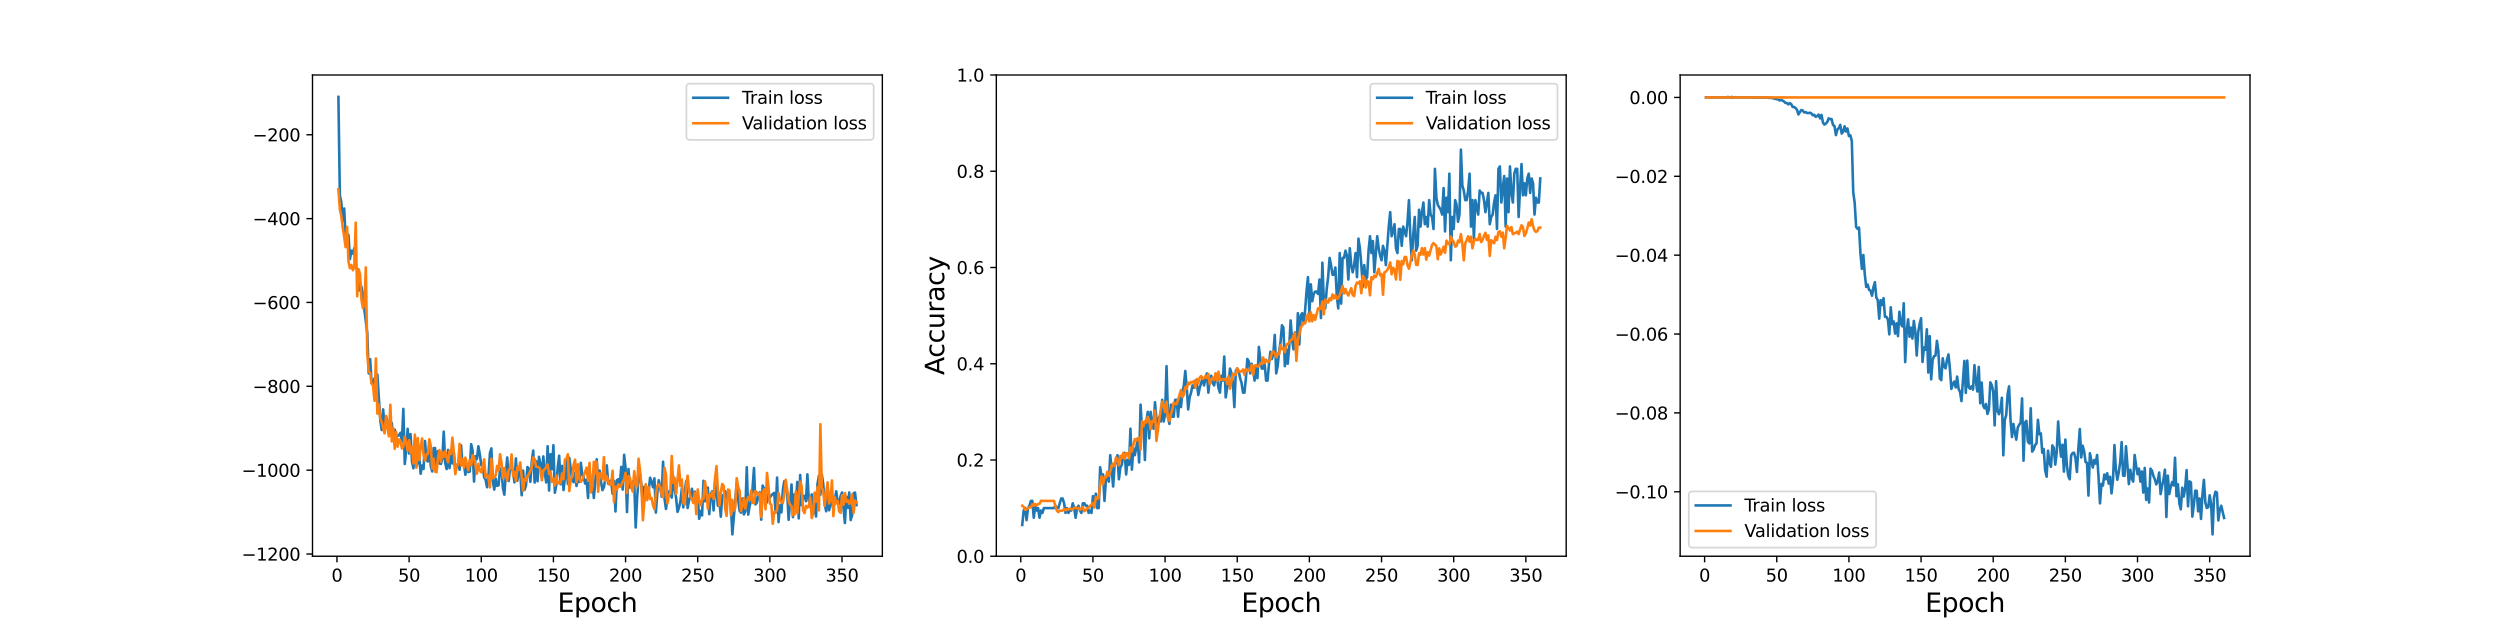 <?xml version="1.0" encoding="utf-8" standalone="no"?>
<!DOCTYPE svg PUBLIC "-//W3C//DTD SVG 1.1//EN"
  "http://www.w3.org/Graphics/SVG/1.1/DTD/svg11.dtd">
<svg height="360pt" version="1.1" viewBox="0 0 1440 360" width="1440pt" xmlns="http://www.w3.org/2000/svg" xmlns:xlink="http://www.w3.org/1999/xlink">
 <defs>
  <style type="text/css">*{stroke-linecap:butt;stroke-linejoin:round;}</style>
 </defs>
 <g id="figure_1">
  <g id="patch_1">
   <path d="M 0 360 
L 1440 360 
L 1440 0 
L 0 0 
z
" style="fill:#ffffff;"/>
  </g>
  <g id="axes_1">
   <g id="patch_2">
    <path d="M 180 320.4 
L 508.235 320.4 
L 508.235 43.2 
L 180 43.2 
z
" style="fill:#ffffff;"/>
   </g>
   <g id="matplotlib.axis_1">
    <g id="xtick_1">
     <g id="line2d_1">
      <defs>
       <path d="M 0 0 
L 0 3.5 
" id="mccbeec97eb" style="stroke:#000000;stroke-width:0.8;"/>
      </defs>
      <g>
       <use style="stroke:#000000;stroke-width:0.8;" x="194.089" xlink:href="#mccbeec97eb" y="320.4"/>
      </g>
     </g>
     <g id="text_1">
      <!-- 0 -->
      <g transform="translate(190.907 334.998)scale(0.1 -0.1)">
       <defs>
        <path d="M 2034 4250 
Q 1547 4250 1301 3770 
Q 1056 3291 1056 2328 
Q 1056 1369 1301 889 
Q 1547 409 2034 409 
Q 2525 409 2770 889 
Q 3016 1369 3016 2328 
Q 3016 3291 2770 3770 
Q 2525 4250 2034 4250 
z
M 2034 4750 
Q 2819 4750 3233 4129 
Q 3647 3509 3647 2328 
Q 3647 1150 3233 529 
Q 2819 -91 2034 -91 
Q 1250 -91 836 529 
Q 422 1150 422 2328 
Q 422 3509 836 4129 
Q 1250 4750 2034 4750 
z
" id="DejaVuSans-30" transform="scale(0.016)"/>
       </defs>
       <use xlink:href="#DejaVuSans-30"/>
      </g>
     </g>
    </g>
    <g id="xtick_2">
     <g id="line2d_2">
      <g>
       <use style="stroke:#000000;stroke-width:0.8;" x="235.648" xlink:href="#mccbeec97eb" y="320.4"/>
      </g>
     </g>
     <g id="text_2">
      <!-- 50 -->
      <g transform="translate(229.285 334.998)scale(0.1 -0.1)">
       <defs>
        <path d="M 691 4666 
L 3169 4666 
L 3169 4134 
L 1269 4134 
L 1269 2991 
Q 1406 3038 1543 3061 
Q 1681 3084 1819 3084 
Q 2600 3084 3056 2656 
Q 3513 2228 3513 1497 
Q 3513 744 3044 326 
Q 2575 -91 1722 -91 
Q 1428 -91 1123 -41 
Q 819 9 494 109 
L 494 744 
Q 775 591 1075 516 
Q 1375 441 1709 441 
Q 2250 441 2565 725 
Q 2881 1009 2881 1497 
Q 2881 1984 2565 2268 
Q 2250 2553 1709 2553 
Q 1456 2553 1204 2497 
Q 953 2441 691 2322 
L 691 4666 
z
" id="DejaVuSans-35" transform="scale(0.016)"/>
       </defs>
       <use xlink:href="#DejaVuSans-35"/>
       <use x="63.623" xlink:href="#DejaVuSans-30"/>
      </g>
     </g>
    </g>
    <g id="xtick_3">
     <g id="line2d_3">
      <g>
       <use style="stroke:#000000;stroke-width:0.8;" x="277.207" xlink:href="#mccbeec97eb" y="320.4"/>
      </g>
     </g>
     <g id="text_3">
      <!-- 100 -->
      <g transform="translate(267.663 334.998)scale(0.1 -0.1)">
       <defs>
        <path d="M 794 531 
L 1825 531 
L 1825 4091 
L 703 3866 
L 703 4441 
L 1819 4666 
L 2450 4666 
L 2450 531 
L 3481 531 
L 3481 0 
L 794 0 
L 794 531 
z
" id="DejaVuSans-31" transform="scale(0.016)"/>
       </defs>
       <use xlink:href="#DejaVuSans-31"/>
       <use x="63.623" xlink:href="#DejaVuSans-30"/>
       <use x="127.246" xlink:href="#DejaVuSans-30"/>
      </g>
     </g>
    </g>
    <g id="xtick_4">
     <g id="line2d_4">
      <g>
       <use style="stroke:#000000;stroke-width:0.8;" x="318.766" xlink:href="#mccbeec97eb" y="320.4"/>
      </g>
     </g>
     <g id="text_4">
      <!-- 150 -->
      <g transform="translate(309.223 334.998)scale(0.1 -0.1)">
       <use xlink:href="#DejaVuSans-31"/>
       <use x="63.623" xlink:href="#DejaVuSans-35"/>
       <use x="127.246" xlink:href="#DejaVuSans-30"/>
      </g>
     </g>
    </g>
    <g id="xtick_5">
     <g id="line2d_5">
      <g>
       <use style="stroke:#000000;stroke-width:0.8;" x="360.326" xlink:href="#mccbeec97eb" y="320.4"/>
      </g>
     </g>
     <g id="text_5">
      <!-- 200 -->
      <g transform="translate(350.782 334.998)scale(0.1 -0.1)">
       <defs>
        <path d="M 1228 531 
L 3431 531 
L 3431 0 
L 469 0 
L 469 531 
Q 828 903 1448 1529 
Q 2069 2156 2228 2338 
Q 2531 2678 2651 2914 
Q 2772 3150 2772 3378 
Q 2772 3750 2511 3984 
Q 2250 4219 1831 4219 
Q 1534 4219 1204 4116 
Q 875 4013 500 3803 
L 500 4441 
Q 881 4594 1212 4672 
Q 1544 4750 1819 4750 
Q 2544 4750 2975 4387 
Q 3406 4025 3406 3419 
Q 3406 3131 3298 2873 
Q 3191 2616 2906 2266 
Q 2828 2175 2409 1742 
Q 1991 1309 1228 531 
z
" id="DejaVuSans-32" transform="scale(0.016)"/>
       </defs>
       <use xlink:href="#DejaVuSans-32"/>
       <use x="63.623" xlink:href="#DejaVuSans-30"/>
       <use x="127.246" xlink:href="#DejaVuSans-30"/>
      </g>
     </g>
    </g>
    <g id="xtick_6">
     <g id="line2d_6">
      <g>
       <use style="stroke:#000000;stroke-width:0.8;" x="401.885" xlink:href="#mccbeec97eb" y="320.4"/>
      </g>
     </g>
     <g id="text_6">
      <!-- 250 -->
      <g transform="translate(392.341 334.998)scale(0.1 -0.1)">
       <use xlink:href="#DejaVuSans-32"/>
       <use x="63.623" xlink:href="#DejaVuSans-35"/>
       <use x="127.246" xlink:href="#DejaVuSans-30"/>
      </g>
     </g>
    </g>
    <g id="xtick_7">
     <g id="line2d_7">
      <g>
       <use style="stroke:#000000;stroke-width:0.8;" x="443.444" xlink:href="#mccbeec97eb" y="320.4"/>
      </g>
     </g>
     <g id="text_7">
      <!-- 300 -->
      <g transform="translate(433.901 334.998)scale(0.1 -0.1)">
       <defs>
        <path d="M 2597 2516 
Q 3050 2419 3304 2112 
Q 3559 1806 3559 1356 
Q 3559 666 3084 287 
Q 2609 -91 1734 -91 
Q 1441 -91 1130 -33 
Q 819 25 488 141 
L 488 750 
Q 750 597 1062 519 
Q 1375 441 1716 441 
Q 2309 441 2620 675 
Q 2931 909 2931 1356 
Q 2931 1769 2642 2001 
Q 2353 2234 1838 2234 
L 1294 2234 
L 1294 2753 
L 1863 2753 
Q 2328 2753 2575 2939 
Q 2822 3125 2822 3475 
Q 2822 3834 2567 4026 
Q 2313 4219 1838 4219 
Q 1578 4219 1281 4162 
Q 984 4106 628 3988 
L 628 4550 
Q 988 4650 1302 4700 
Q 1616 4750 1894 4750 
Q 2613 4750 3031 4423 
Q 3450 4097 3450 3541 
Q 3450 3153 3228 2886 
Q 3006 2619 2597 2516 
z
" id="DejaVuSans-33" transform="scale(0.016)"/>
       </defs>
       <use xlink:href="#DejaVuSans-33"/>
       <use x="63.623" xlink:href="#DejaVuSans-30"/>
       <use x="127.246" xlink:href="#DejaVuSans-30"/>
      </g>
     </g>
    </g>
    <g id="xtick_8">
     <g id="line2d_8">
      <g>
       <use style="stroke:#000000;stroke-width:0.8;" x="485.004" xlink:href="#mccbeec97eb" y="320.4"/>
      </g>
     </g>
     <g id="text_8">
      <!-- 350 -->
      <g transform="translate(475.46 334.998)scale(0.1 -0.1)">
       <use xlink:href="#DejaVuSans-33"/>
       <use x="63.623" xlink:href="#DejaVuSans-35"/>
       <use x="127.246" xlink:href="#DejaVuSans-30"/>
      </g>
     </g>
    </g>
    <g id="text_9">
     <!-- Epoch -->
     <g transform="translate(321.151 352.476)scale(0.15 -0.15)">
      <defs>
       <path d="M 628 4666 
L 3578 4666 
L 3578 4134 
L 1259 4134 
L 1259 2753 
L 3481 2753 
L 3481 2222 
L 1259 2222 
L 1259 531 
L 3634 531 
L 3634 0 
L 628 0 
L 628 4666 
z
" id="DejaVuSans-45" transform="scale(0.016)"/>
       <path d="M 1159 525 
L 1159 -1331 
L 581 -1331 
L 581 3500 
L 1159 3500 
L 1159 2969 
Q 1341 3281 1617 3432 
Q 1894 3584 2278 3584 
Q 2916 3584 3314 3078 
Q 3713 2572 3713 1747 
Q 3713 922 3314 415 
Q 2916 -91 2278 -91 
Q 1894 -91 1617 61 
Q 1341 213 1159 525 
z
M 3116 1747 
Q 3116 2381 2855 2742 
Q 2594 3103 2138 3103 
Q 1681 3103 1420 2742 
Q 1159 2381 1159 1747 
Q 1159 1113 1420 752 
Q 1681 391 2138 391 
Q 2594 391 2855 752 
Q 3116 1113 3116 1747 
z
" id="DejaVuSans-70" transform="scale(0.016)"/>
       <path d="M 1959 3097 
Q 1497 3097 1228 2736 
Q 959 2375 959 1747 
Q 959 1119 1226 758 
Q 1494 397 1959 397 
Q 2419 397 2687 759 
Q 2956 1122 2956 1747 
Q 2956 2369 2687 2733 
Q 2419 3097 1959 3097 
z
M 1959 3584 
Q 2709 3584 3137 3096 
Q 3566 2609 3566 1747 
Q 3566 888 3137 398 
Q 2709 -91 1959 -91 
Q 1206 -91 779 398 
Q 353 888 353 1747 
Q 353 2609 779 3096 
Q 1206 3584 1959 3584 
z
" id="DejaVuSans-6f" transform="scale(0.016)"/>
       <path d="M 3122 3366 
L 3122 2828 
Q 2878 2963 2633 3030 
Q 2388 3097 2138 3097 
Q 1578 3097 1268 2742 
Q 959 2388 959 1747 
Q 959 1106 1268 751 
Q 1578 397 2138 397 
Q 2388 397 2633 464 
Q 2878 531 3122 666 
L 3122 134 
Q 2881 22 2623 -34 
Q 2366 -91 2075 -91 
Q 1284 -91 818 406 
Q 353 903 353 1747 
Q 353 2603 823 3093 
Q 1294 3584 2113 3584 
Q 2378 3584 2631 3529 
Q 2884 3475 3122 3366 
z
" id="DejaVuSans-63" transform="scale(0.016)"/>
       <path d="M 3513 2113 
L 3513 0 
L 2938 0 
L 2938 2094 
Q 2938 2591 2744 2837 
Q 2550 3084 2163 3084 
Q 1697 3084 1428 2787 
Q 1159 2491 1159 1978 
L 1159 0 
L 581 0 
L 581 4863 
L 1159 4863 
L 1159 2956 
Q 1366 3272 1645 3428 
Q 1925 3584 2291 3584 
Q 2894 3584 3203 3211 
Q 3513 2838 3513 2113 
z
" id="DejaVuSans-68" transform="scale(0.016)"/>
      </defs>
      <use xlink:href="#DejaVuSans-45"/>
      <use x="63.184" xlink:href="#DejaVuSans-70"/>
      <use x="126.66" xlink:href="#DejaVuSans-6f"/>
      <use x="187.842" xlink:href="#DejaVuSans-63"/>
      <use x="242.822" xlink:href="#DejaVuSans-68"/>
     </g>
    </g>
   </g>
   <g id="matplotlib.axis_2">
    <g id="ytick_1">
     <g id="line2d_9">
      <defs>
       <path d="M 0 0 
L -3.5 0 
" id="m3b957e6179" style="stroke:#000000;stroke-width:0.8;"/>
      </defs>
      <g>
       <use style="stroke:#000000;stroke-width:0.8;" x="180" xlink:href="#m3b957e6179" y="319.125"/>
      </g>
     </g>
     <g id="text_10">
      <!-- −1200 -->
      <g transform="translate(139.17 322.924)scale(0.1 -0.1)">
       <defs>
        <path d="M 678 2272 
L 4684 2272 
L 4684 1741 
L 678 1741 
L 678 2272 
z
" id="DejaVuSans-2212" transform="scale(0.016)"/>
       </defs>
       <use xlink:href="#DejaVuSans-2212"/>
       <use x="83.789" xlink:href="#DejaVuSans-31"/>
       <use x="147.412" xlink:href="#DejaVuSans-32"/>
       <use x="211.035" xlink:href="#DejaVuSans-30"/>
       <use x="274.658" xlink:href="#DejaVuSans-30"/>
      </g>
     </g>
    </g>
    <g id="ytick_2">
     <g id="line2d_10">
      <g>
       <use style="stroke:#000000;stroke-width:0.8;" x="180" xlink:href="#m3b957e6179" y="270.823"/>
      </g>
     </g>
     <g id="text_11">
      <!-- −1000 -->
      <g transform="translate(139.17 274.622)scale(0.1 -0.1)">
       <use xlink:href="#DejaVuSans-2212"/>
       <use x="83.789" xlink:href="#DejaVuSans-31"/>
       <use x="147.412" xlink:href="#DejaVuSans-30"/>
       <use x="211.035" xlink:href="#DejaVuSans-30"/>
       <use x="274.658" xlink:href="#DejaVuSans-30"/>
      </g>
     </g>
    </g>
    <g id="ytick_3">
     <g id="line2d_11">
      <g>
       <use style="stroke:#000000;stroke-width:0.8;" x="180" xlink:href="#m3b957e6179" y="222.52"/>
      </g>
     </g>
     <g id="text_12">
      <!-- −800 -->
      <g transform="translate(145.533 226.32)scale(0.1 -0.1)">
       <defs>
        <path d="M 2034 2216 
Q 1584 2216 1326 1975 
Q 1069 1734 1069 1313 
Q 1069 891 1326 650 
Q 1584 409 2034 409 
Q 2484 409 2743 651 
Q 3003 894 3003 1313 
Q 3003 1734 2745 1975 
Q 2488 2216 2034 2216 
z
M 1403 2484 
Q 997 2584 770 2862 
Q 544 3141 544 3541 
Q 544 4100 942 4425 
Q 1341 4750 2034 4750 
Q 2731 4750 3128 4425 
Q 3525 4100 3525 3541 
Q 3525 3141 3298 2862 
Q 3072 2584 2669 2484 
Q 3125 2378 3379 2068 
Q 3634 1759 3634 1313 
Q 3634 634 3220 271 
Q 2806 -91 2034 -91 
Q 1263 -91 848 271 
Q 434 634 434 1313 
Q 434 1759 690 2068 
Q 947 2378 1403 2484 
z
M 1172 3481 
Q 1172 3119 1398 2916 
Q 1625 2713 2034 2713 
Q 2441 2713 2670 2916 
Q 2900 3119 2900 3481 
Q 2900 3844 2670 4047 
Q 2441 4250 2034 4250 
Q 1625 4250 1398 4047 
Q 1172 3844 1172 3481 
z
" id="DejaVuSans-38" transform="scale(0.016)"/>
       </defs>
       <use xlink:href="#DejaVuSans-2212"/>
       <use x="83.789" xlink:href="#DejaVuSans-38"/>
       <use x="147.412" xlink:href="#DejaVuSans-30"/>
       <use x="211.035" xlink:href="#DejaVuSans-30"/>
      </g>
     </g>
    </g>
    <g id="ytick_4">
     <g id="line2d_12">
      <g>
       <use style="stroke:#000000;stroke-width:0.8;" x="180" xlink:href="#m3b957e6179" y="174.218"/>
      </g>
     </g>
     <g id="text_13">
      <!-- −600 -->
      <g transform="translate(145.533 178.017)scale(0.1 -0.1)">
       <defs>
        <path d="M 2113 2584 
Q 1688 2584 1439 2293 
Q 1191 2003 1191 1497 
Q 1191 994 1439 701 
Q 1688 409 2113 409 
Q 2538 409 2786 701 
Q 3034 994 3034 1497 
Q 3034 2003 2786 2293 
Q 2538 2584 2113 2584 
z
M 3366 4563 
L 3366 3988 
Q 3128 4100 2886 4159 
Q 2644 4219 2406 4219 
Q 1781 4219 1451 3797 
Q 1122 3375 1075 2522 
Q 1259 2794 1537 2939 
Q 1816 3084 2150 3084 
Q 2853 3084 3261 2657 
Q 3669 2231 3669 1497 
Q 3669 778 3244 343 
Q 2819 -91 2113 -91 
Q 1303 -91 875 529 
Q 447 1150 447 2328 
Q 447 3434 972 4092 
Q 1497 4750 2381 4750 
Q 2619 4750 2861 4703 
Q 3103 4656 3366 4563 
z
" id="DejaVuSans-36" transform="scale(0.016)"/>
       </defs>
       <use xlink:href="#DejaVuSans-2212"/>
       <use x="83.789" xlink:href="#DejaVuSans-36"/>
       <use x="147.412" xlink:href="#DejaVuSans-30"/>
       <use x="211.035" xlink:href="#DejaVuSans-30"/>
      </g>
     </g>
    </g>
    <g id="ytick_5">
     <g id="line2d_13">
      <g>
       <use style="stroke:#000000;stroke-width:0.8;" x="180" xlink:href="#m3b957e6179" y="125.916"/>
      </g>
     </g>
     <g id="text_14">
      <!-- −400 -->
      <g transform="translate(145.533 129.715)scale(0.1 -0.1)">
       <defs>
        <path d="M 2419 4116 
L 825 1625 
L 2419 1625 
L 2419 4116 
z
M 2253 4666 
L 3047 4666 
L 3047 1625 
L 3713 1625 
L 3713 1100 
L 3047 1100 
L 3047 0 
L 2419 0 
L 2419 1100 
L 313 1100 
L 313 1709 
L 2253 4666 
z
" id="DejaVuSans-34" transform="scale(0.016)"/>
       </defs>
       <use xlink:href="#DejaVuSans-2212"/>
       <use x="83.789" xlink:href="#DejaVuSans-34"/>
       <use x="147.412" xlink:href="#DejaVuSans-30"/>
       <use x="211.035" xlink:href="#DejaVuSans-30"/>
      </g>
     </g>
    </g>
    <g id="ytick_6">
     <g id="line2d_14">
      <g>
       <use style="stroke:#000000;stroke-width:0.8;" x="180" xlink:href="#m3b957e6179" y="77.614"/>
      </g>
     </g>
     <g id="text_15">
      <!-- −200 -->
      <g transform="translate(145.533 81.413)scale(0.1 -0.1)">
       <use xlink:href="#DejaVuSans-2212"/>
       <use x="83.789" xlink:href="#DejaVuSans-32"/>
       <use x="147.412" xlink:href="#DejaVuSans-30"/>
       <use x="211.035" xlink:href="#DejaVuSans-30"/>
      </g>
     </g>
    </g>
   </g>
   <g id="line2d_15">
    <path clip-path="url(#p0a081333f6)" d="M 194.92 55.8 
L 195.751 112.463 
L 196.582 116.341 
L 197.413 127.28 
L 198.245 120.09 
L 199.076 137.088 
L 199.907 134.445 
L 200.738 135.494 
L 201.569 149.236 
L 202.4 144.413 
L 203.232 146.077 
L 204.063 142.977 
L 204.894 153.681 
L 205.725 155.188 
L 206.556 167.416 
L 207.388 163.175 
L 208.219 165.435 
L 209.05 169.666 
L 209.881 178.394 
L 211.544 191.761 
L 212.375 215.076 
L 213.206 206.897 
L 214.037 220.613 
L 214.868 220.768 
L 215.699 217.952 
L 216.531 229.994 
L 217.362 215.793 
L 219.024 241.836 
L 219.855 247.681 
L 220.687 235.802 
L 221.518 245.506 
L 222.349 240.161 
L 223.18 242.68 
L 224.011 247.031 
L 224.842 246.779 
L 225.674 243.577 
L 226.505 253.578 
L 227.336 247.433 
L 228.167 250.133 
L 228.998 251.16 
L 229.83 250.698 
L 230.661 249.285 
L 231.492 254.277 
L 232.323 235.512 
L 233.154 267.262 
L 233.986 259.044 
L 234.817 246.99 
L 235.648 261.213 
L 236.479 250.049 
L 237.31 265.928 
L 238.141 269.724 
L 238.973 253.705 
L 239.804 268.687 
L 240.635 266.256 
L 241.466 262.961 
L 242.297 272.876 
L 243.129 268.096 
L 243.96 270.131 
L 244.791 254.015 
L 245.622 264.851 
L 246.453 265.809 
L 247.284 258.032 
L 248.116 268.425 
L 248.947 271.555 
L 249.778 258.105 
L 250.609 258.06 
L 251.44 269.334 
L 252.272 259.861 
L 253.103 266.889 
L 253.934 267.228 
L 254.765 264.543 
L 255.596 248.636 
L 256.428 266.612 
L 257.259 270.206 
L 258.09 259.128 
L 258.921 269.631 
L 259.752 259.593 
L 260.583 266.956 
L 261.415 260.767 
L 262.246 271.209 
L 263.077 268.304 
L 263.908 266.735 
L 264.739 270.591 
L 265.571 256.511 
L 266.402 267.591 
L 267.233 267.608 
L 268.064 273.456 
L 268.895 267.153 
L 269.727 271.907 
L 270.558 271.643 
L 271.389 255.849 
L 272.22 259.539 
L 273.051 277.382 
L 273.882 262.752 
L 274.714 264.367 
L 275.545 257.053 
L 276.376 261.755 
L 277.207 267.974 
L 278.038 267.935 
L 278.87 274.882 
L 279.701 276.307 
L 280.532 280.632 
L 281.363 274.329 
L 282.194 261.078 
L 283.025 258.267 
L 283.857 277.109 
L 284.688 281.998 
L 285.519 275.636 
L 286.35 279.89 
L 287.181 279.502 
L 288.013 270.353 
L 288.844 269.731 
L 289.675 281.106 
L 290.506 284.931 
L 291.337 273.111 
L 292.169 263.502 
L 293 277.055 
L 293.831 269.038 
L 294.662 269.994 
L 295.493 271.16 
L 296.324 277.838 
L 297.156 264.048 
L 297.987 276.896 
L 298.818 270.407 
L 299.649 271.374 
L 300.48 285.25 
L 301.312 271.055 
L 302.143 282.141 
L 302.974 279.501 
L 303.805 269.009 
L 304.636 269.898 
L 305.468 277.52 
L 306.299 266.012 
L 307.13 259.528 
L 307.961 277.951 
L 308.792 265.638 
L 309.623 277.19 
L 310.455 263.122 
L 311.286 267.337 
L 312.117 274.508 
L 312.948 262.89 
L 313.779 272.224 
L 314.611 277.906 
L 315.442 256.996 
L 316.273 282.536 
L 317.104 261.616 
L 317.935 270.268 
L 318.766 256.46 
L 319.598 283.826 
L 320.429 279.373 
L 321.26 269.124 
L 322.091 262.497 
L 322.922 278.976 
L 323.754 268.347 
L 324.585 282.276 
L 325.416 274.949 
L 326.247 265.599 
L 327.078 278.715 
L 327.91 263.707 
L 329.572 276.529 
L 330.403 277.745 
L 331.234 272.398 
L 332.065 279.926 
L 332.897 275.925 
L 333.728 277.571 
L 334.559 266.579 
L 335.39 273.53 
L 336.221 275.096 
L 337.053 278.527 
L 337.884 276.335 
L 338.715 286.837 
L 339.546 270.487 
L 340.377 278.766 
L 341.208 277.314 
L 342.04 286.826 
L 342.871 277.739 
L 343.702 264.56 
L 344.533 277.162 
L 345.364 271.053 
L 346.196 277.681 
L 347.027 282.319 
L 347.858 280.565 
L 348.689 275.429 
L 349.52 268.04 
L 350.352 278.614 
L 351.183 277.349 
L 352.014 276.821 
L 352.845 284.454 
L 353.676 276.98 
L 354.507 294.611 
L 355.339 276.626 
L 356.17 276.022 
L 357.001 279.402 
L 357.832 268.938 
L 358.663 281.998 
L 359.495 261.964 
L 360.326 269.627 
L 361.157 294.961 
L 361.988 270.14 
L 362.819 280.814 
L 363.651 278.871 
L 364.482 277.373 
L 365.313 277.258 
L 366.144 303.808 
L 366.975 287.177 
L 367.806 275.016 
L 368.638 272.655 
L 369.469 279.668 
L 370.3 289.797 
L 371.131 280.305 
L 371.962 287.597 
L 372.794 281.887 
L 373.625 282.644 
L 374.456 275.158 
L 375.287 277.354 
L 376.118 280.69 
L 376.949 275.501 
L 377.781 295.253 
L 378.612 283.869 
L 379.443 276.595 
L 380.274 280.653 
L 381.105 286.077 
L 381.937 265.944 
L 382.768 287.318 
L 383.599 293.163 
L 384.43 287.55 
L 385.261 283.072 
L 386.093 283.491 
L 386.924 286.595 
L 387.755 274.268 
L 388.586 281.443 
L 389.417 286.744 
L 390.248 294.822 
L 391.08 292.501 
L 391.911 288.899 
L 392.742 281.347 
L 393.573 292.245 
L 394.404 282.981 
L 395.236 277.139 
L 396.067 292.607 
L 396.898 288.203 
L 397.729 286.08 
L 398.56 281.531 
L 399.392 288.223 
L 400.223 283.182 
L 401.054 286.268 
L 401.885 286.196 
L 402.716 298.808 
L 403.547 294.354 
L 404.379 296.888 
L 405.21 276.94 
L 406.041 288.759 
L 406.872 283.64 
L 407.703 280.86 
L 408.535 296.126 
L 409.366 284.679 
L 410.197 282.991 
L 411.028 294.006 
L 411.859 277.645 
L 412.69 283.106 
L 413.522 291.279 
L 414.353 287.848 
L 415.184 297.638 
L 416.015 285.235 
L 416.846 286.045 
L 417.678 282.96 
L 418.509 287.182 
L 419.34 283.099 
L 420.171 285.202 
L 421.002 291.723 
L 421.834 307.8 
L 424.327 278.576 
L 425.158 287.443 
L 425.989 294.14 
L 426.821 295.299 
L 427.652 287.098 
L 428.483 296.335 
L 429.314 294.431 
L 430.145 269.111 
L 430.977 296.403 
L 431.808 291.367 
L 432.639 288.228 
L 433.47 281.332 
L 434.301 269.582 
L 435.132 290.547 
L 435.964 289.497 
L 436.795 285.315 
L 437.626 283.55 
L 438.457 299.322 
L 439.288 279.674 
L 440.12 281.508 
L 440.951 290.181 
L 441.782 289.28 
L 442.613 284.545 
L 443.444 286.631 
L 444.276 285.315 
L 445.107 284.533 
L 445.938 283.911 
L 446.769 295.237 
L 447.6 275.075 
L 448.431 300.713 
L 449.263 291.122 
L 450.094 295.14 
L 450.925 282.266 
L 451.756 277.195 
L 453.419 284.068 
L 454.25 299.411 
L 455.912 279.077 
L 456.743 297.864 
L 457.575 284.76 
L 458.406 290.449 
L 459.237 277.578 
L 460.068 298.598 
L 460.899 273.609 
L 461.73 291.004 
L 462.562 285.607 
L 463.393 285.659 
L 464.224 288.697 
L 465.055 273.238 
L 465.886 288.168 
L 466.718 292.015 
L 467.549 284.756 
L 468.38 295.876 
L 469.211 287.838 
L 470.042 297.509 
L 470.873 278.818 
L 471.705 273.955 
L 472.536 284.979 
L 473.367 273.325 
L 474.198 278.948 
L 475.029 290.122 
L 475.861 294.503 
L 476.692 280.357 
L 477.523 293.921 
L 478.354 291.15 
L 479.185 285.134 
L 480.017 292.846 
L 481.679 282.995 
L 482.51 289.552 
L 483.341 290.222 
L 484.172 285.799 
L 485.004 283.672 
L 486.666 301.267 
L 487.497 286.109 
L 488.328 292.538 
L 489.16 283.677 
L 489.991 299.571 
L 490.822 296.674 
L 491.653 284.136 
L 492.484 283.721 
L 493.316 290.96 
L 493.316 290.96 
" style="fill:none;stroke:#1f77b4;stroke-linecap:square;stroke-width:1.5;"/>
   </g>
   <g id="line2d_16">
    <path clip-path="url(#p0a081333f6)" d="M 194.92 108.99 
L 195.751 120.496 
L 196.582 124.419 
L 197.413 131.132 
L 198.245 136.335 
L 199.076 142.347 
L 199.907 130.641 
L 200.738 150.859 
L 201.569 154.454 
L 202.4 152.615 
L 203.232 155.668 
L 204.063 153.873 
L 204.894 128.222 
L 205.725 170.679 
L 206.556 155.081 
L 207.388 158.016 
L 208.219 172.724 
L 209.05 177.538 
L 209.881 175.145 
L 210.712 154.01 
L 211.544 203.522 
L 212.375 213.974 
L 213.206 214.692 
L 214.037 220.972 
L 214.868 221.952 
L 215.699 230.837 
L 216.531 206.487 
L 217.362 238.244 
L 218.193 233.006 
L 219.024 240.866 
L 219.855 243.013 
L 220.687 246.595 
L 221.518 249.612 
L 222.349 239.593 
L 223.18 246.16 
L 224.011 251.32 
L 224.842 233.146 
L 225.674 254.289 
L 226.505 246.688 
L 227.336 258.531 
L 228.167 248.927 
L 228.998 257.282 
L 229.83 253.121 
L 230.661 253.943 
L 231.492 258.327 
L 232.323 257.265 
L 233.154 251.52 
L 233.986 254.88 
L 234.817 259.599 
L 235.648 253.609 
L 236.479 260.893 
L 237.31 257.343 
L 238.141 266.935 
L 238.973 250.337 
L 239.804 269.368 
L 240.635 252.343 
L 241.466 265.038 
L 242.297 257.38 
L 243.129 252.56 
L 243.96 262.01 
L 244.791 265.292 
L 245.622 261.745 
L 246.453 261.441 
L 247.284 252.991 
L 248.116 256.702 
L 248.947 269.807 
L 249.778 264.286 
L 250.609 271.644 
L 251.44 271.976 
L 252.272 263.702 
L 253.103 259.226 
L 253.934 266.022 
L 254.765 260.633 
L 255.596 263.108 
L 256.428 259.948 
L 257.259 263.538 
L 258.09 266.271 
L 258.921 259.707 
L 259.752 261.523 
L 260.583 252.059 
L 261.415 260.913 
L 262.246 273.077 
L 263.077 268.957 
L 263.908 266.753 
L 264.739 255.668 
L 265.571 268.149 
L 266.402 264.398 
L 267.233 269.321 
L 268.064 263.548 
L 269.727 270.894 
L 270.558 264.959 
L 271.389 268.175 
L 272.22 262.074 
L 273.051 263.536 
L 274.714 272.828 
L 275.545 267.195 
L 276.376 271.022 
L 277.207 272.088 
L 278.038 268.811 
L 278.87 264.559 
L 279.701 274.855 
L 280.532 273.172 
L 281.363 275.061 
L 282.194 280.713 
L 283.025 264.205 
L 283.857 275.439 
L 285.519 273.789 
L 286.35 268.354 
L 287.181 271.029 
L 288.013 261.658 
L 288.844 266.551 
L 289.675 275.376 
L 290.506 269.559 
L 291.337 273.41 
L 292.169 276.733 
L 293 270.865 
L 293.831 269.768 
L 294.662 261.739 
L 295.493 274.103 
L 296.324 271.794 
L 297.156 277.029 
L 297.987 269.269 
L 298.818 270.598 
L 299.649 266.336 
L 301.312 282.66 
L 302.143 275.797 
L 302.974 276.714 
L 303.805 274.364 
L 304.636 273.124 
L 305.468 271.261 
L 306.299 269.058 
L 307.13 263.491 
L 307.961 264.436 
L 308.792 268.736 
L 310.455 269.189 
L 311.286 270.59 
L 312.117 276.648 
L 312.948 270.947 
L 313.779 270.272 
L 314.611 269.032 
L 315.442 267.54 
L 316.273 273.085 
L 317.104 271.781 
L 317.935 277.634 
L 318.766 275.641 
L 319.598 279.692 
L 320.429 273.844 
L 321.26 278.493 
L 322.091 277.823 
L 322.922 278.322 
L 323.754 272.743 
L 324.585 276.072 
L 325.416 264.644 
L 326.247 264.359 
L 327.078 261.636 
L 327.91 282.833 
L 328.741 276.245 
L 329.572 274.769 
L 330.403 267.674 
L 331.234 264.793 
L 332.065 277.711 
L 332.897 267.442 
L 333.728 275.75 
L 334.559 277.542 
L 335.39 276.294 
L 337.884 269.367 
L 338.715 276.946 
L 339.546 266.601 
L 340.377 283.683 
L 341.208 280.715 
L 342.04 266.009 
L 342.871 272.513 
L 343.702 266.051 
L 344.533 283.238 
L 345.364 272.665 
L 346.196 272.862 
L 347.027 275.979 
L 347.858 263.31 
L 348.689 276.958 
L 349.52 274.28 
L 350.352 277.091 
L 351.183 279.276 
L 352.014 279.213 
L 352.845 271.121 
L 353.676 289.195 
L 354.507 280.251 
L 355.339 282.064 
L 356.17 278.973 
L 357.001 280.401 
L 357.832 279.485 
L 358.663 277.485 
L 359.495 276.135 
L 360.326 272.322 
L 361.157 283.94 
L 361.988 274.245 
L 362.819 275.071 
L 363.651 280.758 
L 364.482 283.192 
L 365.313 271.4 
L 366.144 278.673 
L 366.975 280.078 
L 367.806 264.204 
L 368.638 270.691 
L 369.469 280.802 
L 370.3 299.658 
L 371.962 278.871 
L 372.794 288.054 
L 373.625 280.519 
L 374.456 287.38 
L 375.287 286.762 
L 376.118 290.975 
L 376.949 293.263 
L 377.781 284.651 
L 378.612 279.797 
L 379.443 278.954 
L 380.274 280.492 
L 381.105 284.794 
L 381.937 286.357 
L 382.768 269.481 
L 383.599 273.339 
L 384.43 289.955 
L 385.261 285.179 
L 386.093 284.237 
L 386.924 262.654 
L 387.755 278.186 
L 388.586 275.286 
L 389.417 284.543 
L 391.08 268.08 
L 391.911 279.951 
L 392.742 276.204 
L 393.573 289.454 
L 394.404 290.584 
L 395.236 279.379 
L 396.067 274.016 
L 396.898 282.714 
L 397.729 286.308 
L 398.56 287.318 
L 399.392 289.741 
L 400.223 283.764 
L 401.054 296.099 
L 401.885 281.93 
L 402.716 288.67 
L 403.547 291.002 
L 404.379 287.538 
L 405.21 287.263 
L 406.041 277.246 
L 406.872 282.693 
L 407.703 292.991 
L 408.535 284.823 
L 409.366 285.963 
L 410.197 283.553 
L 411.028 287.435 
L 411.859 275.678 
L 412.69 268.502 
L 413.522 282.797 
L 414.353 291.223 
L 415.184 283.531 
L 416.015 278.787 
L 416.846 279.843 
L 417.678 292.854 
L 418.509 297.154 
L 419.34 281.948 
L 420.171 282.463 
L 421.002 296.703 
L 421.834 287.971 
L 422.665 293.956 
L 423.496 292.632 
L 424.327 275.456 
L 425.158 280.262 
L 425.989 282.636 
L 426.821 294.33 
L 427.652 291.506 
L 428.483 286.896 
L 429.314 292.923 
L 430.145 288.71 
L 430.977 286.275 
L 431.808 288.075 
L 432.639 282.525 
L 433.47 289.639 
L 434.301 289.737 
L 435.132 282.785 
L 435.964 283.679 
L 436.795 285.146 
L 437.626 284.09 
L 438.457 297.834 
L 439.288 283.791 
L 440.12 281.844 
L 440.951 293.33 
L 441.782 272.42 
L 442.613 280.419 
L 443.444 289.983 
L 444.276 290.675 
L 445.107 301.67 
L 445.938 294.962 
L 446.769 295.064 
L 447.6 293.707 
L 448.431 283.89 
L 449.263 287.808 
L 450.094 289.286 
L 450.925 289.668 
L 451.756 284.815 
L 452.587 276.314 
L 454.25 288.433 
L 455.081 290.876 
L 455.912 291.45 
L 456.743 296.846 
L 457.575 296.467 
L 458.406 283.117 
L 459.237 295.665 
L 460.068 285.614 
L 460.899 277.464 
L 461.73 280.011 
L 462.562 294.004 
L 463.393 295.583 
L 464.224 291.333 
L 465.055 292.385 
L 465.886 291.374 
L 466.718 286.57 
L 467.549 298.395 
L 468.38 295.902 
L 469.211 283.787 
L 470.042 289.04 
L 470.873 280.582 
L 471.705 293.987 
L 472.536 244.35 
L 473.367 281.029 
L 474.198 282.529 
L 475.029 291.369 
L 476.692 277.802 
L 477.523 290.011 
L 478.354 288.259 
L 479.185 276.741 
L 480.017 297.298 
L 480.848 286.345 
L 481.679 289.939 
L 482.51 288.613 
L 483.341 294.551 
L 484.172 295.363 
L 485.004 285.251 
L 485.835 290.708 
L 486.666 283.976 
L 487.497 288.997 
L 488.328 288.148 
L 489.16 290.197 
L 489.991 288.909 
L 490.822 284.872 
L 491.653 295.379 
L 492.484 288.349 
L 493.316 289.248 
L 493.316 289.248 
" style="fill:none;stroke:#ff7f0e;stroke-linecap:square;stroke-width:1.5;"/>
   </g>
   <g id="patch_3">
    <path d="M 180 320.4 
L 180 43.2 
" style="fill:none;stroke:#000000;stroke-linecap:square;stroke-linejoin:miter;stroke-width:0.8;"/>
   </g>
   <g id="patch_4">
    <path d="M 508.235 320.4 
L 508.235 43.2 
" style="fill:none;stroke:#000000;stroke-linecap:square;stroke-linejoin:miter;stroke-width:0.8;"/>
   </g>
   <g id="patch_5">
    <path d="M 180 320.4 
L 508.235 320.4 
" style="fill:none;stroke:#000000;stroke-linecap:square;stroke-linejoin:miter;stroke-width:0.8;"/>
   </g>
   <g id="patch_6">
    <path d="M 180 43.2 
L 508.235 43.2 
" style="fill:none;stroke:#000000;stroke-linecap:square;stroke-linejoin:miter;stroke-width:0.8;"/>
   </g>
   <g id="legend_1">
    <g id="patch_7">
     <path d="M 397.36 80.556 
L 501.235 80.556 
Q 503.235 80.556 503.235 78.556 
L 503.235 50.2 
Q 503.235 48.2 501.235 48.2 
L 397.36 48.2 
Q 395.36 48.2 395.36 50.2 
L 395.36 78.556 
Q 395.36 80.556 397.36 80.556 
z
" style="fill:#ffffff;opacity:0.8;stroke:#cccccc;stroke-linejoin:miter;"/>
    </g>
    <g id="line2d_17">
     <path d="M 399.36 56.298 
L 419.36 56.298 
" style="fill:none;stroke:#1f77b4;stroke-linecap:square;stroke-width:1.5;"/>
    </g>
    <g id="line2d_18"/>
    <g id="text_16">
     <!-- Train loss -->
     <g transform="translate(427.36 59.798)scale(0.1 -0.1)">
      <defs>
       <path d="M -19 4666 
L 3928 4666 
L 3928 4134 
L 2272 4134 
L 2272 0 
L 1638 0 
L 1638 4134 
L -19 4134 
L -19 4666 
z
" id="DejaVuSans-54" transform="scale(0.016)"/>
       <path d="M 2631 2963 
Q 2534 3019 2420 3045 
Q 2306 3072 2169 3072 
Q 1681 3072 1420 2755 
Q 1159 2438 1159 1844 
L 1159 0 
L 581 0 
L 581 3500 
L 1159 3500 
L 1159 2956 
Q 1341 3275 1631 3429 
Q 1922 3584 2338 3584 
Q 2397 3584 2469 3576 
Q 2541 3569 2628 3553 
L 2631 2963 
z
" id="DejaVuSans-72" transform="scale(0.016)"/>
       <path d="M 2194 1759 
Q 1497 1759 1228 1600 
Q 959 1441 959 1056 
Q 959 750 1161 570 
Q 1363 391 1709 391 
Q 2188 391 2477 730 
Q 2766 1069 2766 1631 
L 2766 1759 
L 2194 1759 
z
M 3341 1997 
L 3341 0 
L 2766 0 
L 2766 531 
Q 2569 213 2275 61 
Q 1981 -91 1556 -91 
Q 1019 -91 701 211 
Q 384 513 384 1019 
Q 384 1609 779 1909 
Q 1175 2209 1959 2209 
L 2766 2209 
L 2766 2266 
Q 2766 2663 2505 2880 
Q 2244 3097 1772 3097 
Q 1472 3097 1187 3025 
Q 903 2953 641 2809 
L 641 3341 
Q 956 3463 1253 3523 
Q 1550 3584 1831 3584 
Q 2591 3584 2966 3190 
Q 3341 2797 3341 1997 
z
" id="DejaVuSans-61" transform="scale(0.016)"/>
       <path d="M 603 3500 
L 1178 3500 
L 1178 0 
L 603 0 
L 603 3500 
z
M 603 4863 
L 1178 4863 
L 1178 4134 
L 603 4134 
L 603 4863 
z
" id="DejaVuSans-69" transform="scale(0.016)"/>
       <path d="M 3513 2113 
L 3513 0 
L 2938 0 
L 2938 2094 
Q 2938 2591 2744 2837 
Q 2550 3084 2163 3084 
Q 1697 3084 1428 2787 
Q 1159 2491 1159 1978 
L 1159 0 
L 581 0 
L 581 3500 
L 1159 3500 
L 1159 2956 
Q 1366 3272 1645 3428 
Q 1925 3584 2291 3584 
Q 2894 3584 3203 3211 
Q 3513 2838 3513 2113 
z
" id="DejaVuSans-6e" transform="scale(0.016)"/>
       <path id="DejaVuSans-20" transform="scale(0.016)"/>
       <path d="M 603 4863 
L 1178 4863 
L 1178 0 
L 603 0 
L 603 4863 
z
" id="DejaVuSans-6c" transform="scale(0.016)"/>
       <path d="M 2834 3397 
L 2834 2853 
Q 2591 2978 2328 3040 
Q 2066 3103 1784 3103 
Q 1356 3103 1142 2972 
Q 928 2841 928 2578 
Q 928 2378 1081 2264 
Q 1234 2150 1697 2047 
L 1894 2003 
Q 2506 1872 2764 1633 
Q 3022 1394 3022 966 
Q 3022 478 2636 193 
Q 2250 -91 1575 -91 
Q 1294 -91 989 -36 
Q 684 19 347 128 
L 347 722 
Q 666 556 975 473 
Q 1284 391 1588 391 
Q 1994 391 2212 530 
Q 2431 669 2431 922 
Q 2431 1156 2273 1281 
Q 2116 1406 1581 1522 
L 1381 1569 
Q 847 1681 609 1914 
Q 372 2147 372 2553 
Q 372 3047 722 3315 
Q 1072 3584 1716 3584 
Q 2034 3584 2315 3537 
Q 2597 3491 2834 3397 
z
" id="DejaVuSans-73" transform="scale(0.016)"/>
      </defs>
      <use xlink:href="#DejaVuSans-54"/>
      <use x="46.334" xlink:href="#DejaVuSans-72"/>
      <use x="87.447" xlink:href="#DejaVuSans-61"/>
      <use x="148.727" xlink:href="#DejaVuSans-69"/>
      <use x="176.51" xlink:href="#DejaVuSans-6e"/>
      <use x="239.889" xlink:href="#DejaVuSans-20"/>
      <use x="271.676" xlink:href="#DejaVuSans-6c"/>
      <use x="299.459" xlink:href="#DejaVuSans-6f"/>
      <use x="360.641" xlink:href="#DejaVuSans-73"/>
      <use x="412.74" xlink:href="#DejaVuSans-73"/>
     </g>
    </g>
    <g id="line2d_19">
     <path d="M 399.36 70.977 
L 419.36 70.977 
" style="fill:none;stroke:#ff7f0e;stroke-linecap:square;stroke-width:1.5;"/>
    </g>
    <g id="line2d_20"/>
    <g id="text_17">
     <!-- Validation loss -->
     <g transform="translate(427.36 74.477)scale(0.1 -0.1)">
      <defs>
       <path d="M 1831 0 
L 50 4666 
L 709 4666 
L 2188 738 
L 3669 4666 
L 4325 4666 
L 2547 0 
L 1831 0 
z
" id="DejaVuSans-56" transform="scale(0.016)"/>
       <path d="M 2906 2969 
L 2906 4863 
L 3481 4863 
L 3481 0 
L 2906 0 
L 2906 525 
Q 2725 213 2448 61 
Q 2172 -91 1784 -91 
Q 1150 -91 751 415 
Q 353 922 353 1747 
Q 353 2572 751 3078 
Q 1150 3584 1784 3584 
Q 2172 3584 2448 3432 
Q 2725 3281 2906 2969 
z
M 947 1747 
Q 947 1113 1208 752 
Q 1469 391 1925 391 
Q 2381 391 2643 752 
Q 2906 1113 2906 1747 
Q 2906 2381 2643 2742 
Q 2381 3103 1925 3103 
Q 1469 3103 1208 2742 
Q 947 2381 947 1747 
z
" id="DejaVuSans-64" transform="scale(0.016)"/>
       <path d="M 1172 4494 
L 1172 3500 
L 2356 3500 
L 2356 3053 
L 1172 3053 
L 1172 1153 
Q 1172 725 1289 603 
Q 1406 481 1766 481 
L 2356 481 
L 2356 0 
L 1766 0 
Q 1100 0 847 248 
Q 594 497 594 1153 
L 594 3053 
L 172 3053 
L 172 3500 
L 594 3500 
L 594 4494 
L 1172 4494 
z
" id="DejaVuSans-74" transform="scale(0.016)"/>
      </defs>
      <use xlink:href="#DejaVuSans-56"/>
      <use x="60.658" xlink:href="#DejaVuSans-61"/>
      <use x="121.938" xlink:href="#DejaVuSans-6c"/>
      <use x="149.721" xlink:href="#DejaVuSans-69"/>
      <use x="177.504" xlink:href="#DejaVuSans-64"/>
      <use x="240.98" xlink:href="#DejaVuSans-61"/>
      <use x="302.26" xlink:href="#DejaVuSans-74"/>
      <use x="341.469" xlink:href="#DejaVuSans-69"/>
      <use x="369.252" xlink:href="#DejaVuSans-6f"/>
      <use x="430.434" xlink:href="#DejaVuSans-6e"/>
      <use x="493.812" xlink:href="#DejaVuSans-20"/>
      <use x="525.6" xlink:href="#DejaVuSans-6c"/>
      <use x="553.383" xlink:href="#DejaVuSans-6f"/>
      <use x="614.564" xlink:href="#DejaVuSans-73"/>
      <use x="666.664" xlink:href="#DejaVuSans-73"/>
     </g>
    </g>
   </g>
  </g>
  <g id="axes_2">
   <g id="patch_8">
    <path d="M 573.882 320.4 
L 902.118 320.4 
L 902.118 43.2 
L 573.882 43.2 
z
" style="fill:#ffffff;"/>
   </g>
   <g id="matplotlib.axis_3">
    <g id="xtick_9">
     <g id="line2d_21">
      <g>
       <use style="stroke:#000000;stroke-width:0.8;" x="587.971" xlink:href="#mccbeec97eb" y="320.4"/>
      </g>
     </g>
     <g id="text_18">
      <!-- 0 -->
      <g transform="translate(584.79 334.998)scale(0.1 -0.1)">
       <use xlink:href="#DejaVuSans-30"/>
      </g>
     </g>
    </g>
    <g id="xtick_10">
     <g id="line2d_22">
      <g>
       <use style="stroke:#000000;stroke-width:0.8;" x="629.53" xlink:href="#mccbeec97eb" y="320.4"/>
      </g>
     </g>
     <g id="text_19">
      <!-- 50 -->
      <g transform="translate(623.168 334.998)scale(0.1 -0.1)">
       <use xlink:href="#DejaVuSans-35"/>
       <use x="63.623" xlink:href="#DejaVuSans-30"/>
      </g>
     </g>
    </g>
    <g id="xtick_11">
     <g id="line2d_23">
      <g>
       <use style="stroke:#000000;stroke-width:0.8;" x="671.09" xlink:href="#mccbeec97eb" y="320.4"/>
      </g>
     </g>
     <g id="text_20">
      <!-- 100 -->
      <g transform="translate(661.546 334.998)scale(0.1 -0.1)">
       <use xlink:href="#DejaVuSans-31"/>
       <use x="63.623" xlink:href="#DejaVuSans-30"/>
       <use x="127.246" xlink:href="#DejaVuSans-30"/>
      </g>
     </g>
    </g>
    <g id="xtick_12">
     <g id="line2d_24">
      <g>
       <use style="stroke:#000000;stroke-width:0.8;" x="712.649" xlink:href="#mccbeec97eb" y="320.4"/>
      </g>
     </g>
     <g id="text_21">
      <!-- 150 -->
      <g transform="translate(703.105 334.998)scale(0.1 -0.1)">
       <use xlink:href="#DejaVuSans-31"/>
       <use x="63.623" xlink:href="#DejaVuSans-35"/>
       <use x="127.246" xlink:href="#DejaVuSans-30"/>
      </g>
     </g>
    </g>
    <g id="xtick_13">
     <g id="line2d_25">
      <g>
       <use style="stroke:#000000;stroke-width:0.8;" x="754.208" xlink:href="#mccbeec97eb" y="320.4"/>
      </g>
     </g>
     <g id="text_22">
      <!-- 200 -->
      <g transform="translate(744.664 334.998)scale(0.1 -0.1)">
       <use xlink:href="#DejaVuSans-32"/>
       <use x="63.623" xlink:href="#DejaVuSans-30"/>
       <use x="127.246" xlink:href="#DejaVuSans-30"/>
      </g>
     </g>
    </g>
    <g id="xtick_14">
     <g id="line2d_26">
      <g>
       <use style="stroke:#000000;stroke-width:0.8;" x="795.767" xlink:href="#mccbeec97eb" y="320.4"/>
      </g>
     </g>
     <g id="text_23">
      <!-- 250 -->
      <g transform="translate(786.224 334.998)scale(0.1 -0.1)">
       <use xlink:href="#DejaVuSans-32"/>
       <use x="63.623" xlink:href="#DejaVuSans-35"/>
       <use x="127.246" xlink:href="#DejaVuSans-30"/>
      </g>
     </g>
    </g>
    <g id="xtick_15">
     <g id="line2d_27">
      <g>
       <use style="stroke:#000000;stroke-width:0.8;" x="837.327" xlink:href="#mccbeec97eb" y="320.4"/>
      </g>
     </g>
     <g id="text_24">
      <!-- 300 -->
      <g transform="translate(827.783 334.998)scale(0.1 -0.1)">
       <use xlink:href="#DejaVuSans-33"/>
       <use x="63.623" xlink:href="#DejaVuSans-30"/>
       <use x="127.246" xlink:href="#DejaVuSans-30"/>
      </g>
     </g>
    </g>
    <g id="xtick_16">
     <g id="line2d_28">
      <g>
       <use style="stroke:#000000;stroke-width:0.8;" x="878.886" xlink:href="#mccbeec97eb" y="320.4"/>
      </g>
     </g>
     <g id="text_25">
      <!-- 350 -->
      <g transform="translate(869.342 334.998)scale(0.1 -0.1)">
       <use xlink:href="#DejaVuSans-33"/>
       <use x="63.623" xlink:href="#DejaVuSans-35"/>
       <use x="127.246" xlink:href="#DejaVuSans-30"/>
      </g>
     </g>
    </g>
    <g id="text_26">
     <!-- Epoch -->
     <g transform="translate(715.034 352.476)scale(0.15 -0.15)">
      <use xlink:href="#DejaVuSans-45"/>
      <use x="63.184" xlink:href="#DejaVuSans-70"/>
      <use x="126.66" xlink:href="#DejaVuSans-6f"/>
      <use x="187.842" xlink:href="#DejaVuSans-63"/>
      <use x="242.822" xlink:href="#DejaVuSans-68"/>
     </g>
    </g>
   </g>
   <g id="matplotlib.axis_4">
    <g id="ytick_7">
     <g id="line2d_29">
      <g>
       <use style="stroke:#000000;stroke-width:0.8;" x="573.882" xlink:href="#m3b957e6179" y="320.4"/>
      </g>
     </g>
     <g id="text_27">
      <!-- 0.0 -->
      <g transform="translate(550.979 324.199)scale(0.1 -0.1)">
       <defs>
        <path d="M 684 794 
L 1344 794 
L 1344 0 
L 684 0 
L 684 794 
z
" id="DejaVuSans-2e" transform="scale(0.016)"/>
       </defs>
       <use xlink:href="#DejaVuSans-30"/>
       <use x="63.623" xlink:href="#DejaVuSans-2e"/>
       <use x="95.41" xlink:href="#DejaVuSans-30"/>
      </g>
     </g>
    </g>
    <g id="ytick_8">
     <g id="line2d_30">
      <g>
       <use style="stroke:#000000;stroke-width:0.8;" x="573.882" xlink:href="#m3b957e6179" y="264.96"/>
      </g>
     </g>
     <g id="text_28">
      <!-- 0.2 -->
      <g transform="translate(550.979 268.759)scale(0.1 -0.1)">
       <use xlink:href="#DejaVuSans-30"/>
       <use x="63.623" xlink:href="#DejaVuSans-2e"/>
       <use x="95.41" xlink:href="#DejaVuSans-32"/>
      </g>
     </g>
    </g>
    <g id="ytick_9">
     <g id="line2d_31">
      <g>
       <use style="stroke:#000000;stroke-width:0.8;" x="573.882" xlink:href="#m3b957e6179" y="209.52"/>
      </g>
     </g>
     <g id="text_29">
      <!-- 0.4 -->
      <g transform="translate(550.979 213.319)scale(0.1 -0.1)">
       <use xlink:href="#DejaVuSans-30"/>
       <use x="63.623" xlink:href="#DejaVuSans-2e"/>
       <use x="95.41" xlink:href="#DejaVuSans-34"/>
      </g>
     </g>
    </g>
    <g id="ytick_10">
     <g id="line2d_32">
      <g>
       <use style="stroke:#000000;stroke-width:0.8;" x="573.882" xlink:href="#m3b957e6179" y="154.08"/>
      </g>
     </g>
     <g id="text_30">
      <!-- 0.6 -->
      <g transform="translate(550.979 157.879)scale(0.1 -0.1)">
       <use xlink:href="#DejaVuSans-30"/>
       <use x="63.623" xlink:href="#DejaVuSans-2e"/>
       <use x="95.41" xlink:href="#DejaVuSans-36"/>
      </g>
     </g>
    </g>
    <g id="ytick_11">
     <g id="line2d_33">
      <g>
       <use style="stroke:#000000;stroke-width:0.8;" x="573.882" xlink:href="#m3b957e6179" y="98.64"/>
      </g>
     </g>
     <g id="text_31">
      <!-- 0.8 -->
      <g transform="translate(550.979 102.439)scale(0.1 -0.1)">
       <use xlink:href="#DejaVuSans-30"/>
       <use x="63.623" xlink:href="#DejaVuSans-2e"/>
       <use x="95.41" xlink:href="#DejaVuSans-38"/>
      </g>
     </g>
    </g>
    <g id="ytick_12">
     <g id="line2d_34">
      <g>
       <use style="stroke:#000000;stroke-width:0.8;" x="573.882" xlink:href="#m3b957e6179" y="43.2"/>
      </g>
     </g>
     <g id="text_32">
      <!-- 1.0 -->
      <g transform="translate(550.979 46.999)scale(0.1 -0.1)">
       <use xlink:href="#DejaVuSans-31"/>
       <use x="63.623" xlink:href="#DejaVuSans-2e"/>
       <use x="95.41" xlink:href="#DejaVuSans-30"/>
      </g>
     </g>
    </g>
    <g id="text_33">
     <!-- Accuracy -->
     <g transform="translate(543.86 216.042)rotate(-90)scale(0.15 -0.15)">
      <defs>
       <path d="M 2188 4044 
L 1331 1722 
L 3047 1722 
L 2188 4044 
z
M 1831 4666 
L 2547 4666 
L 4325 0 
L 3669 0 
L 3244 1197 
L 1141 1197 
L 716 0 
L 50 0 
L 1831 4666 
z
" id="DejaVuSans-41" transform="scale(0.016)"/>
       <path d="M 544 1381 
L 544 3500 
L 1119 3500 
L 1119 1403 
Q 1119 906 1312 657 
Q 1506 409 1894 409 
Q 2359 409 2629 706 
Q 2900 1003 2900 1516 
L 2900 3500 
L 3475 3500 
L 3475 0 
L 2900 0 
L 2900 538 
Q 2691 219 2414 64 
Q 2138 -91 1772 -91 
Q 1169 -91 856 284 
Q 544 659 544 1381 
z
M 1991 3584 
L 1991 3584 
z
" id="DejaVuSans-75" transform="scale(0.016)"/>
       <path d="M 2059 -325 
Q 1816 -950 1584 -1140 
Q 1353 -1331 966 -1331 
L 506 -1331 
L 506 -850 
L 844 -850 
Q 1081 -850 1212 -737 
Q 1344 -625 1503 -206 
L 1606 56 
L 191 3500 
L 800 3500 
L 1894 763 
L 2988 3500 
L 3597 3500 
L 2059 -325 
z
" id="DejaVuSans-79" transform="scale(0.016)"/>
      </defs>
      <use xlink:href="#DejaVuSans-41"/>
      <use x="66.658" xlink:href="#DejaVuSans-63"/>
      <use x="121.639" xlink:href="#DejaVuSans-63"/>
      <use x="176.619" xlink:href="#DejaVuSans-75"/>
      <use x="239.998" xlink:href="#DejaVuSans-72"/>
      <use x="281.111" xlink:href="#DejaVuSans-61"/>
      <use x="342.391" xlink:href="#DejaVuSans-63"/>
      <use x="397.371" xlink:href="#DejaVuSans-79"/>
     </g>
    </g>
   </g>
   <g id="line2d_35">
    <path clip-path="url(#pfe8368f9dd)" d="M 588.802 302.382 
L 589.633 294.066 
L 590.465 292.68 
L 591.296 299.61 
L 592.127 292.68 
L 592.958 291.294 
L 593.789 288.522 
L 594.62 288.522 
L 595.452 298.224 
L 596.283 291.294 
L 597.114 294.066 
L 597.945 292.68 
L 598.776 298.224 
L 599.608 294.066 
L 600.439 295.452 
L 601.27 292.68 
L 607.088 292.68 
L 607.919 291.294 
L 608.751 292.68 
L 609.582 292.68 
L 611.244 287.136 
L 612.075 287.136 
L 612.907 289.908 
L 613.738 295.452 
L 614.569 292.68 
L 615.4 295.452 
L 616.231 294.066 
L 617.062 294.066 
L 617.894 289.908 
L 618.725 292.68 
L 619.556 298.224 
L 620.387 292.68 
L 621.218 291.294 
L 622.05 294.066 
L 622.881 295.452 
L 623.712 289.908 
L 624.543 289.908 
L 625.374 291.294 
L 626.206 291.294 
L 627.037 295.452 
L 627.868 294.066 
L 628.699 295.452 
L 629.53 285.75 
L 630.361 291.294 
L 631.193 284.364 
L 632.024 292.68 
L 632.855 292.68 
L 633.686 269.118 
L 634.517 274.662 
L 635.349 273.276 
L 636.18 288.522 
L 637.011 276.048 
L 637.842 273.276 
L 638.673 277.434 
L 639.504 262.188 
L 640.336 270.504 
L 641.167 280.206 
L 641.998 267.732 
L 642.829 266.346 
L 643.66 262.188 
L 644.492 276.048 
L 645.323 269.118 
L 646.154 267.732 
L 646.985 262.188 
L 647.816 260.802 
L 648.648 273.276 
L 649.479 264.96 
L 650.31 267.732 
L 651.141 246.942 
L 651.972 270.504 
L 652.803 258.03 
L 653.635 262.188 
L 654.466 258.03 
L 655.297 252.486 
L 656.128 266.346 
L 656.959 233.082 
L 657.791 246.942 
L 658.622 244.17 
L 659.453 264.96 
L 660.284 242.784 
L 661.115 237.24 
L 661.946 252.486 
L 662.778 237.24 
L 663.609 242.784 
L 664.44 246.942 
L 665.271 231.696 
L 666.102 241.398 
L 666.934 244.17 
L 667.765 240.012 
L 668.596 242.784 
L 669.427 230.31 
L 670.258 242.784 
L 671.09 238.626 
L 671.921 210.906 
L 672.752 240.012 
L 673.583 244.17 
L 674.414 233.082 
L 675.245 240.012 
L 676.077 240.012 
L 676.908 230.31 
L 677.739 230.31 
L 678.57 240.012 
L 679.401 228.924 
L 680.233 234.468 
L 681.064 226.152 
L 681.895 221.994 
L 682.726 213.678 
L 683.557 223.38 
L 684.389 235.854 
L 685.22 228.924 
L 686.051 226.152 
L 686.882 221.994 
L 687.713 223.38 
L 688.544 219.222 
L 689.376 220.608 
L 690.207 227.538 
L 691.038 223.38 
L 692.7 217.836 
L 693.532 221.994 
L 694.363 217.836 
L 695.194 215.064 
L 696.025 226.152 
L 696.856 217.836 
L 697.687 216.45 
L 698.519 220.608 
L 699.35 221.994 
L 700.181 216.45 
L 701.012 217.836 
L 701.843 223.38 
L 702.675 226.152 
L 703.506 216.45 
L 704.337 219.222 
L 705.168 205.362 
L 705.999 228.924 
L 706.831 223.38 
L 707.662 220.608 
L 708.493 212.292 
L 709.324 215.064 
L 710.155 220.608 
L 710.986 234.468 
L 711.818 213.678 
L 712.649 212.292 
L 713.48 213.678 
L 714.311 217.836 
L 715.142 220.608 
L 715.974 226.152 
L 716.805 226.152 
L 717.636 217.836 
L 718.467 206.748 
L 719.298 208.134 
L 720.13 215.064 
L 720.961 209.52 
L 721.792 212.292 
L 722.623 219.222 
L 723.454 210.906 
L 724.285 217.836 
L 725.117 199.818 
L 725.948 206.748 
L 726.779 212.292 
L 727.61 212.292 
L 728.441 209.52 
L 729.273 219.222 
L 730.104 219.222 
L 730.935 209.52 
L 731.766 202.59 
L 732.597 206.748 
L 733.428 203.976 
L 734.26 192.888 
L 735.091 215.064 
L 735.922 210.906 
L 736.753 202.59 
L 737.584 197.046 
L 738.416 187.344 
L 739.247 188.73 
L 740.078 210.906 
L 740.909 201.204 
L 741.74 209.52 
L 742.572 199.818 
L 743.403 184.572 
L 744.234 195.66 
L 745.065 201.204 
L 745.896 191.502 
L 746.727 203.976 
L 747.559 180.414 
L 748.39 198.432 
L 749.221 181.8 
L 750.052 180.414 
L 750.883 185.958 
L 751.715 179.028 
L 752.546 167.94 
L 753.377 159.624 
L 754.208 180.414 
L 755.039 163.782 
L 755.87 173.484 
L 756.702 169.326 
L 757.533 167.94 
L 758.364 167.94 
L 759.195 169.326 
L 760.026 161.01 
L 760.858 183.186 
L 761.689 151.308 
L 762.52 173.484 
L 763.351 177.642 
L 764.182 166.554 
L 765.014 159.624 
L 765.845 148.536 
L 766.676 152.694 
L 767.507 158.238 
L 768.338 158.238 
L 769.169 154.08 
L 770.001 170.712 
L 770.832 177.642 
L 771.663 145.764 
L 772.494 174.87 
L 773.325 148.536 
L 774.157 148.536 
L 774.988 144.378 
L 775.819 147.15 
L 776.65 161.01 
L 777.481 142.992 
L 778.313 152.694 
L 779.144 156.852 
L 779.975 152.694 
L 780.806 145.764 
L 781.637 159.624 
L 782.468 137.448 
L 783.3 142.992 
L 784.131 152.694 
L 784.962 165.168 
L 785.793 152.694 
L 786.624 161.01 
L 787.456 159.624 
L 788.287 144.378 
L 789.118 136.062 
L 789.949 145.764 
L 790.78 138.834 
L 791.611 156.852 
L 793.274 136.062 
L 794.105 142.992 
L 794.936 147.15 
L 795.767 149.922 
L 796.599 141.606 
L 797.43 144.378 
L 798.261 152.694 
L 799.923 130.518 
L 800.755 122.202 
L 801.586 136.062 
L 802.417 133.29 
L 803.248 129.132 
L 804.079 142.992 
L 804.91 145.764 
L 805.742 131.904 
L 806.573 131.904 
L 807.404 141.606 
L 808.235 130.518 
L 809.898 136.062 
L 810.729 127.746 
L 811.56 115.272 
L 812.391 137.448 
L 813.222 149.922 
L 814.054 134.676 
L 814.885 124.974 
L 815.716 144.378 
L 816.547 141.606 
L 817.378 120.816 
L 818.209 130.518 
L 819.041 122.202 
L 819.872 116.658 
L 820.703 129.132 
L 821.534 124.974 
L 822.365 130.518 
L 823.197 115.272 
L 824.028 123.588 
L 824.859 124.974 
L 825.69 131.904 
L 826.521 97.254 
L 827.352 113.886 
L 828.184 118.044 
L 829.846 120.816 
L 830.677 123.588 
L 831.508 108.342 
L 832.34 133.29 
L 833.171 113.886 
L 834.002 122.202 
L 834.833 100.026 
L 835.664 149.922 
L 836.496 124.974 
L 837.327 131.904 
L 838.158 115.272 
L 838.989 118.044 
L 839.82 127.746 
L 840.651 123.588 
L 841.483 86.166 
L 842.314 106.956 
L 843.145 109.728 
L 843.976 115.272 
L 844.807 115.272 
L 845.639 109.728 
L 846.47 100.026 
L 847.301 130.518 
L 848.132 115.272 
L 848.963 137.448 
L 849.794 115.272 
L 851.457 123.588 
L 852.288 109.728 
L 853.119 111.114 
L 853.95 111.114 
L 854.782 115.272 
L 855.613 122.202 
L 857.275 111.114 
L 858.106 129.132 
L 858.938 124.974 
L 859.769 123.588 
L 860.6 116.658 
L 861.431 112.5 
L 862.262 131.904 
L 863.093 97.254 
L 863.925 95.868 
L 864.756 116.658 
L 865.587 108.342 
L 866.418 101.412 
L 867.249 130.518 
L 868.081 102.798 
L 868.912 122.202 
L 869.743 95.868 
L 870.574 111.114 
L 871.405 116.658 
L 872.237 100.026 
L 873.068 97.254 
L 873.899 97.254 
L 874.73 124.974 
L 875.561 108.342 
L 876.392 94.482 
L 877.224 112.5 
L 878.055 105.57 
L 878.886 112.5 
L 879.717 102.798 
L 880.548 100.026 
L 881.38 111.114 
L 882.211 102.798 
L 883.042 105.57 
L 883.873 123.588 
L 884.704 113.886 
L 885.535 116.658 
L 886.367 116.658 
L 887.198 102.798 
L 887.198 102.798 
" style="fill:none;stroke:#1f77b4;stroke-linecap:square;stroke-width:1.5;"/>
   </g>
   <g id="line2d_36">
    <path clip-path="url(#pfe8368f9dd)" d="M 588.802 291.271 
L 589.633 291.987 
L 590.465 293.604 
L 591.296 293.465 
L 592.127 292.726 
L 592.958 292.149 
L 593.789 292.218 
L 594.62 290.439 
L 595.452 291.248 
L 596.283 290.278 
L 597.114 291.202 
L 597.945 290.301 
L 598.776 290.255 
L 599.608 288.43 
L 601.27 288.522 
L 607.088 288.522 
L 607.919 291.617 
L 608.751 294.135 
L 609.582 294.99 
L 610.413 294.135 
L 611.244 294.228 
L 612.075 294.089 
L 612.907 293.234 
L 613.738 293.974 
L 614.569 293.257 
L 615.4 293.558 
L 616.231 292.98 
L 617.062 293.304 
L 617.894 293.304 
L 618.725 292.565 
L 619.556 292.334 
L 620.387 292.957 
L 621.218 292.495 
L 622.05 293.535 
L 622.881 293.188 
L 623.712 291.987 
L 624.543 294.482 
L 625.374 293.95 
L 626.206 292.68 
L 627.037 292.541 
L 627.868 291.433 
L 628.699 290.693 
L 629.53 289.7 
L 630.361 292.403 
L 631.193 286.327 
L 632.024 287.298 
L 632.855 286.974 
L 633.686 278.658 
L 634.517 274.408 
L 635.349 278.982 
L 636.18 274.939 
L 637.011 275.101 
L 637.842 271.705 
L 638.673 274.015 
L 639.504 271.636 
L 640.336 267.94 
L 641.167 266.993 
L 641.998 268.379 
L 642.829 263.528 
L 643.66 264.59 
L 644.492 268.009 
L 645.323 262.581 
L 646.154 263.759 
L 646.985 260.848 
L 647.816 264.359 
L 648.648 261.102 
L 649.479 261.102 
L 650.31 264.036 
L 651.141 257.776 
L 651.972 260.04 
L 652.803 256.205 
L 653.635 252.902 
L 654.466 253.872 
L 655.297 252.671 
L 656.128 252.163 
L 656.959 258.977 
L 657.791 242.599 
L 658.622 245.487 
L 659.453 242.599 
L 660.284 243.362 
L 661.115 240.081 
L 661.946 242.345 
L 662.778 247.265 
L 663.609 242.553 
L 664.44 243.084 
L 665.271 236.455 
L 666.102 253.941 
L 667.765 241.329 
L 668.596 235.877 
L 669.427 231.35 
L 670.258 233.336 
L 671.09 237.379 
L 671.921 231.396 
L 672.752 240.959 
L 673.583 242.484 
L 674.414 238.464 
L 675.245 236.131 
L 676.077 231.904 
L 676.908 232.689 
L 677.739 232.782 
L 679.401 227.561 
L 680.233 224.65 
L 681.064 228.739 
L 681.895 227.353 
L 682.726 223.034 
L 683.557 224.027 
L 684.389 220.377 
L 685.22 221.209 
L 686.051 220.007 
L 686.882 220.192 
L 687.713 219.453 
L 688.544 223.195 
L 689.376 218.298 
L 690.207 220.677 
L 691.038 217.42 
L 691.869 216.589 
L 692.7 218.229 
L 693.532 217.836 
L 694.363 216.589 
L 695.194 217.744 
L 696.025 215.411 
L 696.856 221.278 
L 697.687 218.621 
L 698.519 217.559 
L 699.35 218.899 
L 700.181 214.948 
L 701.012 219.199 
L 701.843 214.071 
L 702.675 218.922 
L 703.506 218.806 
L 704.337 218.367 
L 705.168 218.737 
L 705.999 218.159 
L 706.831 221.116 
L 707.662 216.658 
L 708.493 223.888 
L 710.155 215.203 
L 710.986 215.826 
L 711.818 216.057 
L 712.649 212.153 
L 713.48 214.001 
L 715.142 213.932 
L 715.974 212.8 
L 716.805 215.849 
L 717.636 212.454 
L 718.467 213.447 
L 719.298 213.285 
L 720.13 213.493 
L 720.961 210.213 
L 721.792 215.826 
L 722.623 210.606 
L 723.454 210.375 
L 724.285 211.206 
L 725.117 210.975 
L 725.948 209.312 
L 726.779 209.335 
L 727.61 205.94 
L 728.441 209.058 
L 729.273 207.164 
L 730.104 208.504 
L 730.935 208.25 
L 731.766 206.794 
L 732.597 203.26 
L 733.428 202.313 
L 734.26 203.63 
L 735.091 205.732 
L 735.922 203.63 
L 736.753 204.161 
L 737.584 198.779 
L 738.416 201.135 
L 739.247 200.511 
L 740.078 202.89 
L 740.909 198.363 
L 741.74 198.386 
L 742.572 196.977 
L 743.403 195.891 
L 744.234 195.66 
L 745.065 193.373 
L 745.896 191.733 
L 746.727 207.88 
L 747.559 195.614 
L 748.39 192.865 
L 749.221 188.314 
L 750.052 187.575 
L 750.883 185.819 
L 751.715 186.328 
L 752.546 183.81 
L 753.377 180.853 
L 754.208 185.196 
L 755.039 179.86 
L 755.87 185.057 
L 756.702 181.477 
L 757.533 184.179 
L 759.195 177.665 
L 760.026 177.272 
L 760.858 177.965 
L 761.689 173.692 
L 762.52 181.061 
L 763.351 172.514 
L 764.182 174.154 
L 765.014 174.269 
L 765.845 171.867 
L 766.676 172.976 
L 767.507 169.626 
L 768.338 171.89 
L 769.169 169.973 
L 770.001 172.144 
L 770.832 171.659 
L 771.663 169.996 
L 772.494 167.524 
L 773.325 164.66 
L 774.157 169.072 
L 774.988 166.508 
L 775.819 168.795 
L 776.65 170.204 
L 778.313 166 
L 779.144 169.834 
L 779.975 170.596 
L 780.806 164.706 
L 781.637 162.719 
L 782.468 163.204 
L 783.3 162.026 
L 784.131 168.933 
L 784.962 158.885 
L 785.793 160.063 
L 786.624 165.63 
L 787.456 161.68 
L 788.287 162.419 
L 789.118 170.088 
L 789.949 159.624 
L 790.78 160.825 
L 791.611 158.746 
L 792.443 159.532 
L 794.105 154.842 
L 794.936 158.561 
L 795.767 157.799 
L 796.599 169.765 
L 797.43 156.875 
L 798.261 156.436 
L 799.092 155.489 
L 799.923 153.757 
L 800.755 151.146 
L 801.586 158.007 
L 802.417 154.219 
L 803.248 155.235 
L 804.079 160.964 
L 804.91 150.292 
L 805.742 150.661 
L 806.573 161.149 
L 807.404 150.338 
L 808.235 152.232 
L 809.066 148.028 
L 809.898 148.028 
L 810.729 152.902 
L 811.56 154.773 
L 812.391 151.169 
L 813.222 146.988 
L 814.054 144.239 
L 814.885 146.526 
L 815.716 152.555 
L 816.547 152.648 
L 817.378 145.856 
L 818.209 146.804 
L 819.041 142.923 
L 819.872 146.619 
L 820.703 142.946 
L 821.534 149.529 
L 822.365 145.233 
L 823.197 147.242 
L 824.859 141.075 
L 825.69 140.012 
L 827.352 141.791 
L 828.184 149.321 
L 829.015 143.061 
L 829.846 146.572 
L 830.677 144.609 
L 831.508 142.114 
L 832.34 145.625 
L 833.171 138.649 
L 834.002 140.566 
L 834.833 140.705 
L 835.664 136.247 
L 836.496 138.28 
L 837.327 139.273 
L 838.158 142.068 
L 838.989 141.698 
L 839.82 138.58 
L 840.651 139.527 
L 841.483 134.861 
L 842.314 140.543 
L 843.145 149.968 
L 843.976 140.151 
L 844.807 138.349 
L 845.639 136.108 
L 846.47 139.204 
L 847.301 136.362 
L 848.132 142.992 
L 848.963 138.973 
L 849.794 137.402 
L 850.626 138.303 
L 851.457 138.164 
L 852.288 134.792 
L 853.119 139.435 
L 853.95 138.256 
L 854.782 135.877 
L 855.613 134.075 
L 856.444 138.141 
L 857.275 135.623 
L 858.106 147.404 
L 858.938 138.349 
L 860.6 140.151 
L 861.431 136.362 
L 862.262 138.256 
L 863.093 133.66 
L 863.925 133.221 
L 864.756 136.316 
L 865.587 133.983 
L 866.418 142.992 
L 867.249 136.986 
L 868.081 130.056 
L 868.912 131.28 
L 869.743 132.828 
L 870.574 130.795 
L 871.405 134.861 
L 872.237 134.399 
L 873.068 134.122 
L 873.899 133.382 
L 874.73 134.861 
L 876.392 129.756 
L 877.224 130.864 
L 878.055 135.946 
L 878.886 134.306 
L 879.717 131.627 
L 880.548 128.162 
L 881.38 129.917 
L 882.211 126.291 
L 883.042 130.264 
L 883.873 132.713 
L 884.704 133.59 
L 885.535 133.151 
L 886.367 131.165 
L 887.198 131.095 
L 887.198 131.095 
" style="fill:none;stroke:#ff7f0e;stroke-linecap:square;stroke-width:1.5;"/>
   </g>
   <g id="patch_9">
    <path d="M 573.882 320.4 
L 573.882 43.2 
" style="fill:none;stroke:#000000;stroke-linecap:square;stroke-linejoin:miter;stroke-width:0.8;"/>
   </g>
   <g id="patch_10">
    <path d="M 902.118 320.4 
L 902.118 43.2 
" style="fill:none;stroke:#000000;stroke-linecap:square;stroke-linejoin:miter;stroke-width:0.8;"/>
   </g>
   <g id="patch_11">
    <path d="M 573.882 320.4 
L 902.118 320.4 
" style="fill:none;stroke:#000000;stroke-linecap:square;stroke-linejoin:miter;stroke-width:0.8;"/>
   </g>
   <g id="patch_12">
    <path d="M 573.882 43.2 
L 902.118 43.2 
" style="fill:none;stroke:#000000;stroke-linecap:square;stroke-linejoin:miter;stroke-width:0.8;"/>
   </g>
   <g id="legend_2">
    <g id="patch_13">
     <path d="M 791.243 80.556 
L 895.118 80.556 
Q 897.118 80.556 897.118 78.556 
L 897.118 50.2 
Q 897.118 48.2 895.118 48.2 
L 791.243 48.2 
Q 789.243 48.2 789.243 50.2 
L 789.243 78.556 
Q 789.243 80.556 791.243 80.556 
z
" style="fill:#ffffff;opacity:0.8;stroke:#cccccc;stroke-linejoin:miter;"/>
    </g>
    <g id="line2d_37">
     <path d="M 793.243 56.298 
L 813.243 56.298 
" style="fill:none;stroke:#1f77b4;stroke-linecap:square;stroke-width:1.5;"/>
    </g>
    <g id="line2d_38"/>
    <g id="text_34">
     <!-- Train loss -->
     <g transform="translate(821.243 59.798)scale(0.1 -0.1)">
      <use xlink:href="#DejaVuSans-54"/>
      <use x="46.334" xlink:href="#DejaVuSans-72"/>
      <use x="87.447" xlink:href="#DejaVuSans-61"/>
      <use x="148.727" xlink:href="#DejaVuSans-69"/>
      <use x="176.51" xlink:href="#DejaVuSans-6e"/>
      <use x="239.889" xlink:href="#DejaVuSans-20"/>
      <use x="271.676" xlink:href="#DejaVuSans-6c"/>
      <use x="299.459" xlink:href="#DejaVuSans-6f"/>
      <use x="360.641" xlink:href="#DejaVuSans-73"/>
      <use x="412.74" xlink:href="#DejaVuSans-73"/>
     </g>
    </g>
    <g id="line2d_39">
     <path d="M 793.243 70.977 
L 813.243 70.977 
" style="fill:none;stroke:#ff7f0e;stroke-linecap:square;stroke-width:1.5;"/>
    </g>
    <g id="line2d_40"/>
    <g id="text_35">
     <!-- Validation loss -->
     <g transform="translate(821.243 74.477)scale(0.1 -0.1)">
      <use xlink:href="#DejaVuSans-56"/>
      <use x="60.658" xlink:href="#DejaVuSans-61"/>
      <use x="121.938" xlink:href="#DejaVuSans-6c"/>
      <use x="149.721" xlink:href="#DejaVuSans-69"/>
      <use x="177.504" xlink:href="#DejaVuSans-64"/>
      <use x="240.98" xlink:href="#DejaVuSans-61"/>
      <use x="302.26" xlink:href="#DejaVuSans-74"/>
      <use x="341.469" xlink:href="#DejaVuSans-69"/>
      <use x="369.252" xlink:href="#DejaVuSans-6f"/>
      <use x="430.434" xlink:href="#DejaVuSans-6e"/>
      <use x="493.812" xlink:href="#DejaVuSans-20"/>
      <use x="525.6" xlink:href="#DejaVuSans-6c"/>
      <use x="553.383" xlink:href="#DejaVuSans-6f"/>
      <use x="614.564" xlink:href="#DejaVuSans-73"/>
      <use x="666.664" xlink:href="#DejaVuSans-73"/>
     </g>
    </g>
   </g>
  </g>
  <g id="axes_3">
   <g id="patch_14">
    <path d="M 967.765 320.4 
L 1296 320.4 
L 1296 43.2 
L 967.765 43.2 
z
" style="fill:#ffffff;"/>
   </g>
   <g id="matplotlib.axis_5">
    <g id="xtick_17">
     <g id="line2d_41">
      <g>
       <use style="stroke:#000000;stroke-width:0.8;" x="981.853" xlink:href="#mccbeec97eb" y="320.4"/>
      </g>
     </g>
     <g id="text_36">
      <!-- 0 -->
      <g transform="translate(978.672 334.998)scale(0.1 -0.1)">
       <use xlink:href="#DejaVuSans-30"/>
      </g>
     </g>
    </g>
    <g id="xtick_18">
     <g id="line2d_42">
      <g>
       <use style="stroke:#000000;stroke-width:0.8;" x="1023.413" xlink:href="#mccbeec97eb" y="320.4"/>
      </g>
     </g>
     <g id="text_37">
      <!-- 50 -->
      <g transform="translate(1017.05 334.998)scale(0.1 -0.1)">
       <use xlink:href="#DejaVuSans-35"/>
       <use x="63.623" xlink:href="#DejaVuSans-30"/>
      </g>
     </g>
    </g>
    <g id="xtick_19">
     <g id="line2d_43">
      <g>
       <use style="stroke:#000000;stroke-width:0.8;" x="1064.972" xlink:href="#mccbeec97eb" y="320.4"/>
      </g>
     </g>
     <g id="text_38">
      <!-- 100 -->
      <g transform="translate(1055.428 334.998)scale(0.1 -0.1)">
       <use xlink:href="#DejaVuSans-31"/>
       <use x="63.623" xlink:href="#DejaVuSans-30"/>
       <use x="127.246" xlink:href="#DejaVuSans-30"/>
      </g>
     </g>
    </g>
    <g id="xtick_20">
     <g id="line2d_44">
      <g>
       <use style="stroke:#000000;stroke-width:0.8;" x="1106.531" xlink:href="#mccbeec97eb" y="320.4"/>
      </g>
     </g>
     <g id="text_39">
      <!-- 150 -->
      <g transform="translate(1096.987 334.998)scale(0.1 -0.1)">
       <use xlink:href="#DejaVuSans-31"/>
       <use x="63.623" xlink:href="#DejaVuSans-35"/>
       <use x="127.246" xlink:href="#DejaVuSans-30"/>
      </g>
     </g>
    </g>
    <g id="xtick_21">
     <g id="line2d_45">
      <g>
       <use style="stroke:#000000;stroke-width:0.8;" x="1148.09" xlink:href="#mccbeec97eb" y="320.4"/>
      </g>
     </g>
     <g id="text_40">
      <!-- 200 -->
      <g transform="translate(1138.547 334.998)scale(0.1 -0.1)">
       <use xlink:href="#DejaVuSans-32"/>
       <use x="63.623" xlink:href="#DejaVuSans-30"/>
       <use x="127.246" xlink:href="#DejaVuSans-30"/>
      </g>
     </g>
    </g>
    <g id="xtick_22">
     <g id="line2d_46">
      <g>
       <use style="stroke:#000000;stroke-width:0.8;" x="1189.65" xlink:href="#mccbeec97eb" y="320.4"/>
      </g>
     </g>
     <g id="text_41">
      <!-- 250 -->
      <g transform="translate(1180.106 334.998)scale(0.1 -0.1)">
       <use xlink:href="#DejaVuSans-32"/>
       <use x="63.623" xlink:href="#DejaVuSans-35"/>
       <use x="127.246" xlink:href="#DejaVuSans-30"/>
      </g>
     </g>
    </g>
    <g id="xtick_23">
     <g id="line2d_47">
      <g>
       <use style="stroke:#000000;stroke-width:0.8;" x="1231.209" xlink:href="#mccbeec97eb" y="320.4"/>
      </g>
     </g>
     <g id="text_42">
      <!-- 300 -->
      <g transform="translate(1221.665 334.998)scale(0.1 -0.1)">
       <use xlink:href="#DejaVuSans-33"/>
       <use x="63.623" xlink:href="#DejaVuSans-30"/>
       <use x="127.246" xlink:href="#DejaVuSans-30"/>
      </g>
     </g>
    </g>
    <g id="xtick_24">
     <g id="line2d_48">
      <g>
       <use style="stroke:#000000;stroke-width:0.8;" x="1272.768" xlink:href="#mccbeec97eb" y="320.4"/>
      </g>
     </g>
     <g id="text_43">
      <!-- 350 -->
      <g transform="translate(1263.225 334.998)scale(0.1 -0.1)">
       <use xlink:href="#DejaVuSans-33"/>
       <use x="63.623" xlink:href="#DejaVuSans-35"/>
       <use x="127.246" xlink:href="#DejaVuSans-30"/>
      </g>
     </g>
    </g>
    <g id="text_44">
     <!-- Epoch -->
     <g transform="translate(1108.916 352.476)scale(0.15 -0.15)">
      <use xlink:href="#DejaVuSans-45"/>
      <use x="63.184" xlink:href="#DejaVuSans-70"/>
      <use x="126.66" xlink:href="#DejaVuSans-6f"/>
      <use x="187.842" xlink:href="#DejaVuSans-63"/>
      <use x="242.822" xlink:href="#DejaVuSans-68"/>
     </g>
    </g>
   </g>
   <g id="matplotlib.axis_6">
    <g id="ytick_13">
     <g id="line2d_49">
      <g>
       <use style="stroke:#000000;stroke-width:0.8;" x="967.765" xlink:href="#m3b957e6179" y="283.274"/>
      </g>
     </g>
     <g id="text_45">
      <!-- −0.10 -->
      <g transform="translate(930.119 287.073)scale(0.1 -0.1)">
       <use xlink:href="#DejaVuSans-2212"/>
       <use x="83.789" xlink:href="#DejaVuSans-30"/>
       <use x="147.412" xlink:href="#DejaVuSans-2e"/>
       <use x="179.199" xlink:href="#DejaVuSans-31"/>
       <use x="242.822" xlink:href="#DejaVuSans-30"/>
      </g>
     </g>
    </g>
    <g id="ytick_14">
     <g id="line2d_50">
      <g>
       <use style="stroke:#000000;stroke-width:0.8;" x="967.765" xlink:href="#m3b957e6179" y="237.844"/>
      </g>
     </g>
     <g id="text_46">
      <!-- −0.08 -->
      <g transform="translate(930.119 241.643)scale(0.1 -0.1)">
       <use xlink:href="#DejaVuSans-2212"/>
       <use x="83.789" xlink:href="#DejaVuSans-30"/>
       <use x="147.412" xlink:href="#DejaVuSans-2e"/>
       <use x="179.199" xlink:href="#DejaVuSans-30"/>
       <use x="242.822" xlink:href="#DejaVuSans-38"/>
      </g>
     </g>
    </g>
    <g id="ytick_15">
     <g id="line2d_51">
      <g>
       <use style="stroke:#000000;stroke-width:0.8;" x="967.765" xlink:href="#m3b957e6179" y="192.414"/>
      </g>
     </g>
     <g id="text_47">
      <!-- −0.06 -->
      <g transform="translate(930.119 196.214)scale(0.1 -0.1)">
       <use xlink:href="#DejaVuSans-2212"/>
       <use x="83.789" xlink:href="#DejaVuSans-30"/>
       <use x="147.412" xlink:href="#DejaVuSans-2e"/>
       <use x="179.199" xlink:href="#DejaVuSans-30"/>
       <use x="242.822" xlink:href="#DejaVuSans-36"/>
      </g>
     </g>
    </g>
    <g id="ytick_16">
     <g id="line2d_52">
      <g>
       <use style="stroke:#000000;stroke-width:0.8;" x="967.765" xlink:href="#m3b957e6179" y="146.985"/>
      </g>
     </g>
     <g id="text_48">
      <!-- −0.04 -->
      <g transform="translate(930.119 150.784)scale(0.1 -0.1)">
       <use xlink:href="#DejaVuSans-2212"/>
       <use x="83.789" xlink:href="#DejaVuSans-30"/>
       <use x="147.412" xlink:href="#DejaVuSans-2e"/>
       <use x="179.199" xlink:href="#DejaVuSans-30"/>
       <use x="242.822" xlink:href="#DejaVuSans-34"/>
      </g>
     </g>
    </g>
    <g id="ytick_17">
     <g id="line2d_53">
      <g>
       <use style="stroke:#000000;stroke-width:0.8;" x="967.765" xlink:href="#m3b957e6179" y="101.555"/>
      </g>
     </g>
     <g id="text_49">
      <!-- −0.02 -->
      <g transform="translate(930.119 105.354)scale(0.1 -0.1)">
       <use xlink:href="#DejaVuSans-2212"/>
       <use x="83.789" xlink:href="#DejaVuSans-30"/>
       <use x="147.412" xlink:href="#DejaVuSans-2e"/>
       <use x="179.199" xlink:href="#DejaVuSans-30"/>
       <use x="242.822" xlink:href="#DejaVuSans-32"/>
      </g>
     </g>
    </g>
    <g id="ytick_18">
     <g id="line2d_54">
      <g>
       <use style="stroke:#000000;stroke-width:0.8;" x="967.765" xlink:href="#m3b957e6179" y="56.125"/>
      </g>
     </g>
     <g id="text_50">
      <!-- 0.00 -->
      <g transform="translate(938.499 59.924)scale(0.1 -0.1)">
       <use xlink:href="#DejaVuSans-30"/>
       <use x="63.623" xlink:href="#DejaVuSans-2e"/>
       <use x="95.41" xlink:href="#DejaVuSans-30"/>
       <use x="159.033" xlink:href="#DejaVuSans-30"/>
      </g>
     </g>
    </g>
   </g>
   <g id="line2d_55">
    <path clip-path="url(#p6d2a1feb0f)" d="M 982.684 56.055 
L 985.178 56.125 
L 994.321 56.112 
L 995.152 55.885 
L 995.983 55.98 
L 996.815 56.319 
L 997.646 55.8 
L 998.477 56.261 
L 999.308 56.009 
L 1000.139 56.007 
L 1001.802 56.176 
L 1003.464 56.094 
L 1005.127 56.125 
L 1006.789 56.109 
L 1018.425 56.198 
L 1019.257 56.425 
L 1020.088 56.293 
L 1023.413 57.14 
L 1024.244 57.293 
L 1025.075 57.893 
L 1025.906 57.422 
L 1027.569 58.443 
L 1028.4 59.267 
L 1029.231 59.343 
L 1030.062 60.127 
L 1030.893 59.42 
L 1031.724 59.926 
L 1032.556 61.604 
L 1033.387 61.607 
L 1034.218 62.189 
L 1035.049 63.192 
L 1035.88 65.905 
L 1037.543 63.379 
L 1038.374 63.644 
L 1039.205 64.763 
L 1040.036 64.561 
L 1040.868 65.094 
L 1041.699 65.137 
L 1042.53 64.919 
L 1043.361 65.344 
L 1044.192 66.424 
L 1045.023 66.138 
L 1045.855 67.298 
L 1046.686 66.896 
L 1047.517 65.99 
L 1048.348 68.193 
L 1049.179 66.192 
L 1050.011 70.599 
L 1050.842 71.745 
L 1051.673 71.185 
L 1052.504 70.26 
L 1053.335 68.161 
L 1054.166 68.633 
L 1054.998 68.588 
L 1055.829 72.026 
L 1056.66 72.563 
L 1057.491 77.817 
L 1058.322 74.612 
L 1059.154 73.801 
L 1059.985 71.933 
L 1060.816 76.92 
L 1061.647 75.9 
L 1062.478 72.74 
L 1063.31 75.754 
L 1064.141 74.007 
L 1064.972 78.348 
L 1065.803 77.934 
L 1066.634 81.219 
L 1067.465 110.708 
L 1068.297 116.846 
L 1069.128 130.713 
L 1069.959 131.796 
L 1070.79 131.087 
L 1071.621 145.949 
L 1072.453 154.834 
L 1073.284 146.869 
L 1074.115 158.01 
L 1074.946 165.274 
L 1075.777 163.917 
L 1076.608 166.968 
L 1077.44 167.401 
L 1078.271 170.338 
L 1079.102 165.447 
L 1079.933 162.547 
L 1080.764 171.367 
L 1081.596 172.847 
L 1082.427 183.551 
L 1083.258 172.879 
L 1084.089 175.64 
L 1084.92 171.746 
L 1085.752 182.481 
L 1086.583 182.483 
L 1087.414 184 
L 1088.245 192.589 
L 1089.076 177.011 
L 1089.907 186.729 
L 1090.739 185.132 
L 1091.57 192.16 
L 1092.401 186.245 
L 1093.232 193.605 
L 1094.063 179.564 
L 1094.895 186.498 
L 1095.726 188.011 
L 1096.557 174.672 
L 1097.388 208.562 
L 1098.219 191.058 
L 1099.051 183.943 
L 1099.882 193.956 
L 1100.713 188.692 
L 1101.544 195.019 
L 1102.375 184.84 
L 1103.206 190.966 
L 1104.038 204.781 
L 1104.869 191.45 
L 1105.7 186.756 
L 1106.531 183.315 
L 1107.362 208.478 
L 1108.194 200.093 
L 1109.025 201.511 
L 1109.856 189.662 
L 1110.687 214.589 
L 1111.518 193.605 
L 1112.349 218.513 
L 1113.181 207.386 
L 1114.012 205.171 
L 1114.843 204.851 
L 1115.674 196.34 
L 1116.505 202.269 
L 1117.337 217.981 
L 1118.168 218.928 
L 1118.999 206.372 
L 1119.83 211.226 
L 1120.661 212.147 
L 1121.493 207.086 
L 1122.324 204.152 
L 1123.155 212.526 
L 1123.986 224.005 
L 1124.817 221.315 
L 1125.648 219.778 
L 1126.48 223.182 
L 1127.311 216.911 
L 1128.142 224.007 
L 1128.973 225.703 
L 1129.804 231.046 
L 1131.467 207.914 
L 1132.298 226.314 
L 1133.129 207.685 
L 1133.96 223.02 
L 1134.792 223.946 
L 1135.623 222.471 
L 1136.454 224.41 
L 1137.285 210.349 
L 1138.116 219.88 
L 1138.947 225.485 
L 1139.779 211.334 
L 1140.61 232.26 
L 1141.441 220.352 
L 1142.272 233.609 
L 1143.103 235.193 
L 1143.935 232.733 
L 1144.766 238.432 
L 1145.597 235.99 
L 1146.428 220.245 
L 1147.259 221.86 
L 1148.09 225.494 
L 1148.922 245.023 
L 1149.753 219.575 
L 1150.584 236.706 
L 1151.415 238.601 
L 1152.246 235.727 
L 1153.078 229.12 
L 1153.909 262.246 
L 1154.74 241.879 
L 1155.571 239.072 
L 1156.402 226.967 
L 1157.234 222.547 
L 1158.065 241.857 
L 1158.896 251.734 
L 1159.727 244.181 
L 1160.558 249.116 
L 1161.389 253.229 
L 1162.221 246.329 
L 1163.052 244.598 
L 1163.883 243.56 
L 1164.714 229.493 
L 1165.545 265.356 
L 1166.377 243.419 
L 1167.208 242.406 
L 1168.039 254.32 
L 1168.87 255.453 
L 1169.701 235.168 
L 1170.532 260.115 
L 1171.364 258.94 
L 1172.195 256.364 
L 1173.026 255.432 
L 1173.857 241.794 
L 1174.688 250.143 
L 1175.52 249.637 
L 1176.351 260.785 
L 1177.182 258.651 
L 1178.013 270.908 
L 1178.844 274.582 
L 1179.676 259.602 
L 1180.507 266.622 
L 1181.338 268.893 
L 1182.169 256.566 
L 1183 258.044 
L 1183.831 267.602 
L 1184.663 260.672 
L 1185.494 242.774 
L 1186.325 255.245 
L 1187.156 263.041 
L 1187.987 256.143 
L 1188.819 271.654 
L 1189.65 253.177 
L 1190.481 267.678 
L 1191.312 274.106 
L 1192.143 276.045 
L 1192.975 262.313 
L 1193.806 260.965 
L 1194.637 260.765 
L 1195.468 263.88 
L 1196.299 271.853 
L 1197.13 258.424 
L 1197.962 247.111 
L 1198.793 263.482 
L 1199.624 256.717 
L 1200.455 259.91 
L 1201.286 266.146 
L 1202.118 266.553 
L 1202.949 285.45 
L 1203.78 261.068 
L 1205.442 269.291 
L 1206.273 264.994 
L 1207.105 267.034 
L 1207.936 262.07 
L 1208.767 275.066 
L 1209.598 289.929 
L 1210.429 278.724 
L 1211.261 279.718 
L 1212.092 273.325 
L 1212.923 276.036 
L 1213.754 272.604 
L 1214.585 278.539 
L 1215.417 274.621 
L 1216.248 284.187 
L 1217.079 276.622 
L 1217.91 256.371 
L 1218.741 270.358 
L 1219.572 276.347 
L 1220.404 272.055 
L 1221.235 266.176 
L 1222.066 254.653 
L 1222.897 273.92 
L 1223.728 274.096 
L 1224.56 257.04 
L 1226.222 278.871 
L 1227.053 270.545 
L 1227.884 275.527 
L 1228.716 277.4 
L 1229.547 262.069 
L 1230.378 268.061 
L 1231.209 273.125 
L 1232.04 269.923 
L 1232.871 277.422 
L 1233.703 271.579 
L 1234.534 283.719 
L 1235.365 269.508 
L 1236.196 287.947 
L 1237.027 281.346 
L 1237.859 289.442 
L 1238.69 269.922 
L 1239.521 271.097 
L 1240.352 274.138 
L 1241.183 276.074 
L 1242.014 279.021 
L 1242.846 277.199 
L 1243.677 272.179 
L 1244.508 284.607 
L 1245.339 280.023 
L 1246.17 276.191 
L 1247.002 270.51 
L 1247.833 297.776 
L 1248.664 273.966 
L 1249.495 284.543 
L 1250.326 280.54 
L 1251.158 277.666 
L 1251.989 279.651 
L 1252.82 263.663 
L 1253.651 285.799 
L 1254.482 278.918 
L 1255.313 290.121 
L 1256.145 293.345 
L 1256.976 280.905 
L 1257.807 286.019 
L 1258.638 281.25 
L 1259.469 270.792 
L 1260.301 291.616 
L 1261.132 277.28 
L 1261.963 277.84 
L 1262.794 297.583 
L 1263.625 290.95 
L 1264.456 282.611 
L 1265.288 282.689 
L 1266.119 294.532 
L 1266.95 287.125 
L 1267.781 298.88 
L 1268.612 284.859 
L 1269.444 276.386 
L 1270.275 289.536 
L 1271.106 292.567 
L 1271.937 292.205 
L 1272.768 285.296 
L 1273.6 290.355 
L 1274.431 307.8 
L 1275.262 286.629 
L 1276.093 283.215 
L 1276.924 283.73 
L 1277.755 299.791 
L 1278.587 293.745 
L 1279.418 291.304 
L 1281.08 298.356 
L 1281.08 298.356 
" style="fill:none;stroke:#1f77b4;stroke-linecap:square;stroke-width:1.5;"/>
   </g>
   <g id="line2d_56">
    <path clip-path="url(#p6d2a1feb0f)" d="M 982.684 56.125 
L 1281.08 56.125 
L 1281.08 56.125 
" style="fill:none;stroke:#ff7f0e;stroke-linecap:square;stroke-width:1.5;"/>
   </g>
   <g id="patch_15">
    <path d="M 967.765 320.4 
L 967.765 43.2 
" style="fill:none;stroke:#000000;stroke-linecap:square;stroke-linejoin:miter;stroke-width:0.8;"/>
   </g>
   <g id="patch_16">
    <path d="M 1296 320.4 
L 1296 43.2 
" style="fill:none;stroke:#000000;stroke-linecap:square;stroke-linejoin:miter;stroke-width:0.8;"/>
   </g>
   <g id="patch_17">
    <path d="M 967.765 320.4 
L 1296 320.4 
" style="fill:none;stroke:#000000;stroke-linecap:square;stroke-linejoin:miter;stroke-width:0.8;"/>
   </g>
   <g id="patch_18">
    <path d="M 967.765 43.2 
L 1296 43.2 
" style="fill:none;stroke:#000000;stroke-linecap:square;stroke-linejoin:miter;stroke-width:0.8;"/>
   </g>
   <g id="legend_3">
    <g id="patch_19">
     <path d="M 974.765 315.4 
L 1078.64 315.4 
Q 1080.64 315.4 1080.64 313.4 
L 1080.64 285.044 
Q 1080.64 283.044 1078.64 283.044 
L 974.765 283.044 
Q 972.765 283.044 972.765 285.044 
L 972.765 313.4 
Q 972.765 315.4 974.765 315.4 
z
" style="fill:#ffffff;opacity:0.8;stroke:#cccccc;stroke-linejoin:miter;"/>
    </g>
    <g id="line2d_57">
     <path d="M 976.765 291.142 
L 996.765 291.142 
" style="fill:none;stroke:#1f77b4;stroke-linecap:square;stroke-width:1.5;"/>
    </g>
    <g id="line2d_58"/>
    <g id="text_51">
     <!-- Train loss -->
     <g transform="translate(1004.765 294.642)scale(0.1 -0.1)">
      <use xlink:href="#DejaVuSans-54"/>
      <use x="46.334" xlink:href="#DejaVuSans-72"/>
      <use x="87.447" xlink:href="#DejaVuSans-61"/>
      <use x="148.727" xlink:href="#DejaVuSans-69"/>
      <use x="176.51" xlink:href="#DejaVuSans-6e"/>
      <use x="239.889" xlink:href="#DejaVuSans-20"/>
      <use x="271.676" xlink:href="#DejaVuSans-6c"/>
      <use x="299.459" xlink:href="#DejaVuSans-6f"/>
      <use x="360.641" xlink:href="#DejaVuSans-73"/>
      <use x="412.74" xlink:href="#DejaVuSans-73"/>
     </g>
    </g>
    <g id="line2d_59">
     <path d="M 976.765 305.82 
L 996.765 305.82 
" style="fill:none;stroke:#ff7f0e;stroke-linecap:square;stroke-width:1.5;"/>
    </g>
    <g id="line2d_60"/>
    <g id="text_52">
     <!-- Validation loss -->
     <g transform="translate(1004.765 309.32)scale(0.1 -0.1)">
      <use xlink:href="#DejaVuSans-56"/>
      <use x="60.658" xlink:href="#DejaVuSans-61"/>
      <use x="121.938" xlink:href="#DejaVuSans-6c"/>
      <use x="149.721" xlink:href="#DejaVuSans-69"/>
      <use x="177.504" xlink:href="#DejaVuSans-64"/>
      <use x="240.98" xlink:href="#DejaVuSans-61"/>
      <use x="302.26" xlink:href="#DejaVuSans-74"/>
      <use x="341.469" xlink:href="#DejaVuSans-69"/>
      <use x="369.252" xlink:href="#DejaVuSans-6f"/>
      <use x="430.434" xlink:href="#DejaVuSans-6e"/>
      <use x="493.812" xlink:href="#DejaVuSans-20"/>
      <use x="525.6" xlink:href="#DejaVuSans-6c"/>
      <use x="553.383" xlink:href="#DejaVuSans-6f"/>
      <use x="614.564" xlink:href="#DejaVuSans-73"/>
      <use x="666.664" xlink:href="#DejaVuSans-73"/>
     </g>
    </g>
   </g>
  </g>
 </g>
 <defs>
  <clipPath id="p0a081333f6">
   <rect height="277.2" width="328.235" x="180" y="43.2"/>
  </clipPath>
  <clipPath id="pfe8368f9dd">
   <rect height="277.2" width="328.235" x="573.882" y="43.2"/>
  </clipPath>
  <clipPath id="p6d2a1feb0f">
   <rect height="277.2" width="328.235" x="967.765" y="43.2"/>
  </clipPath>
 </defs>
</svg>
